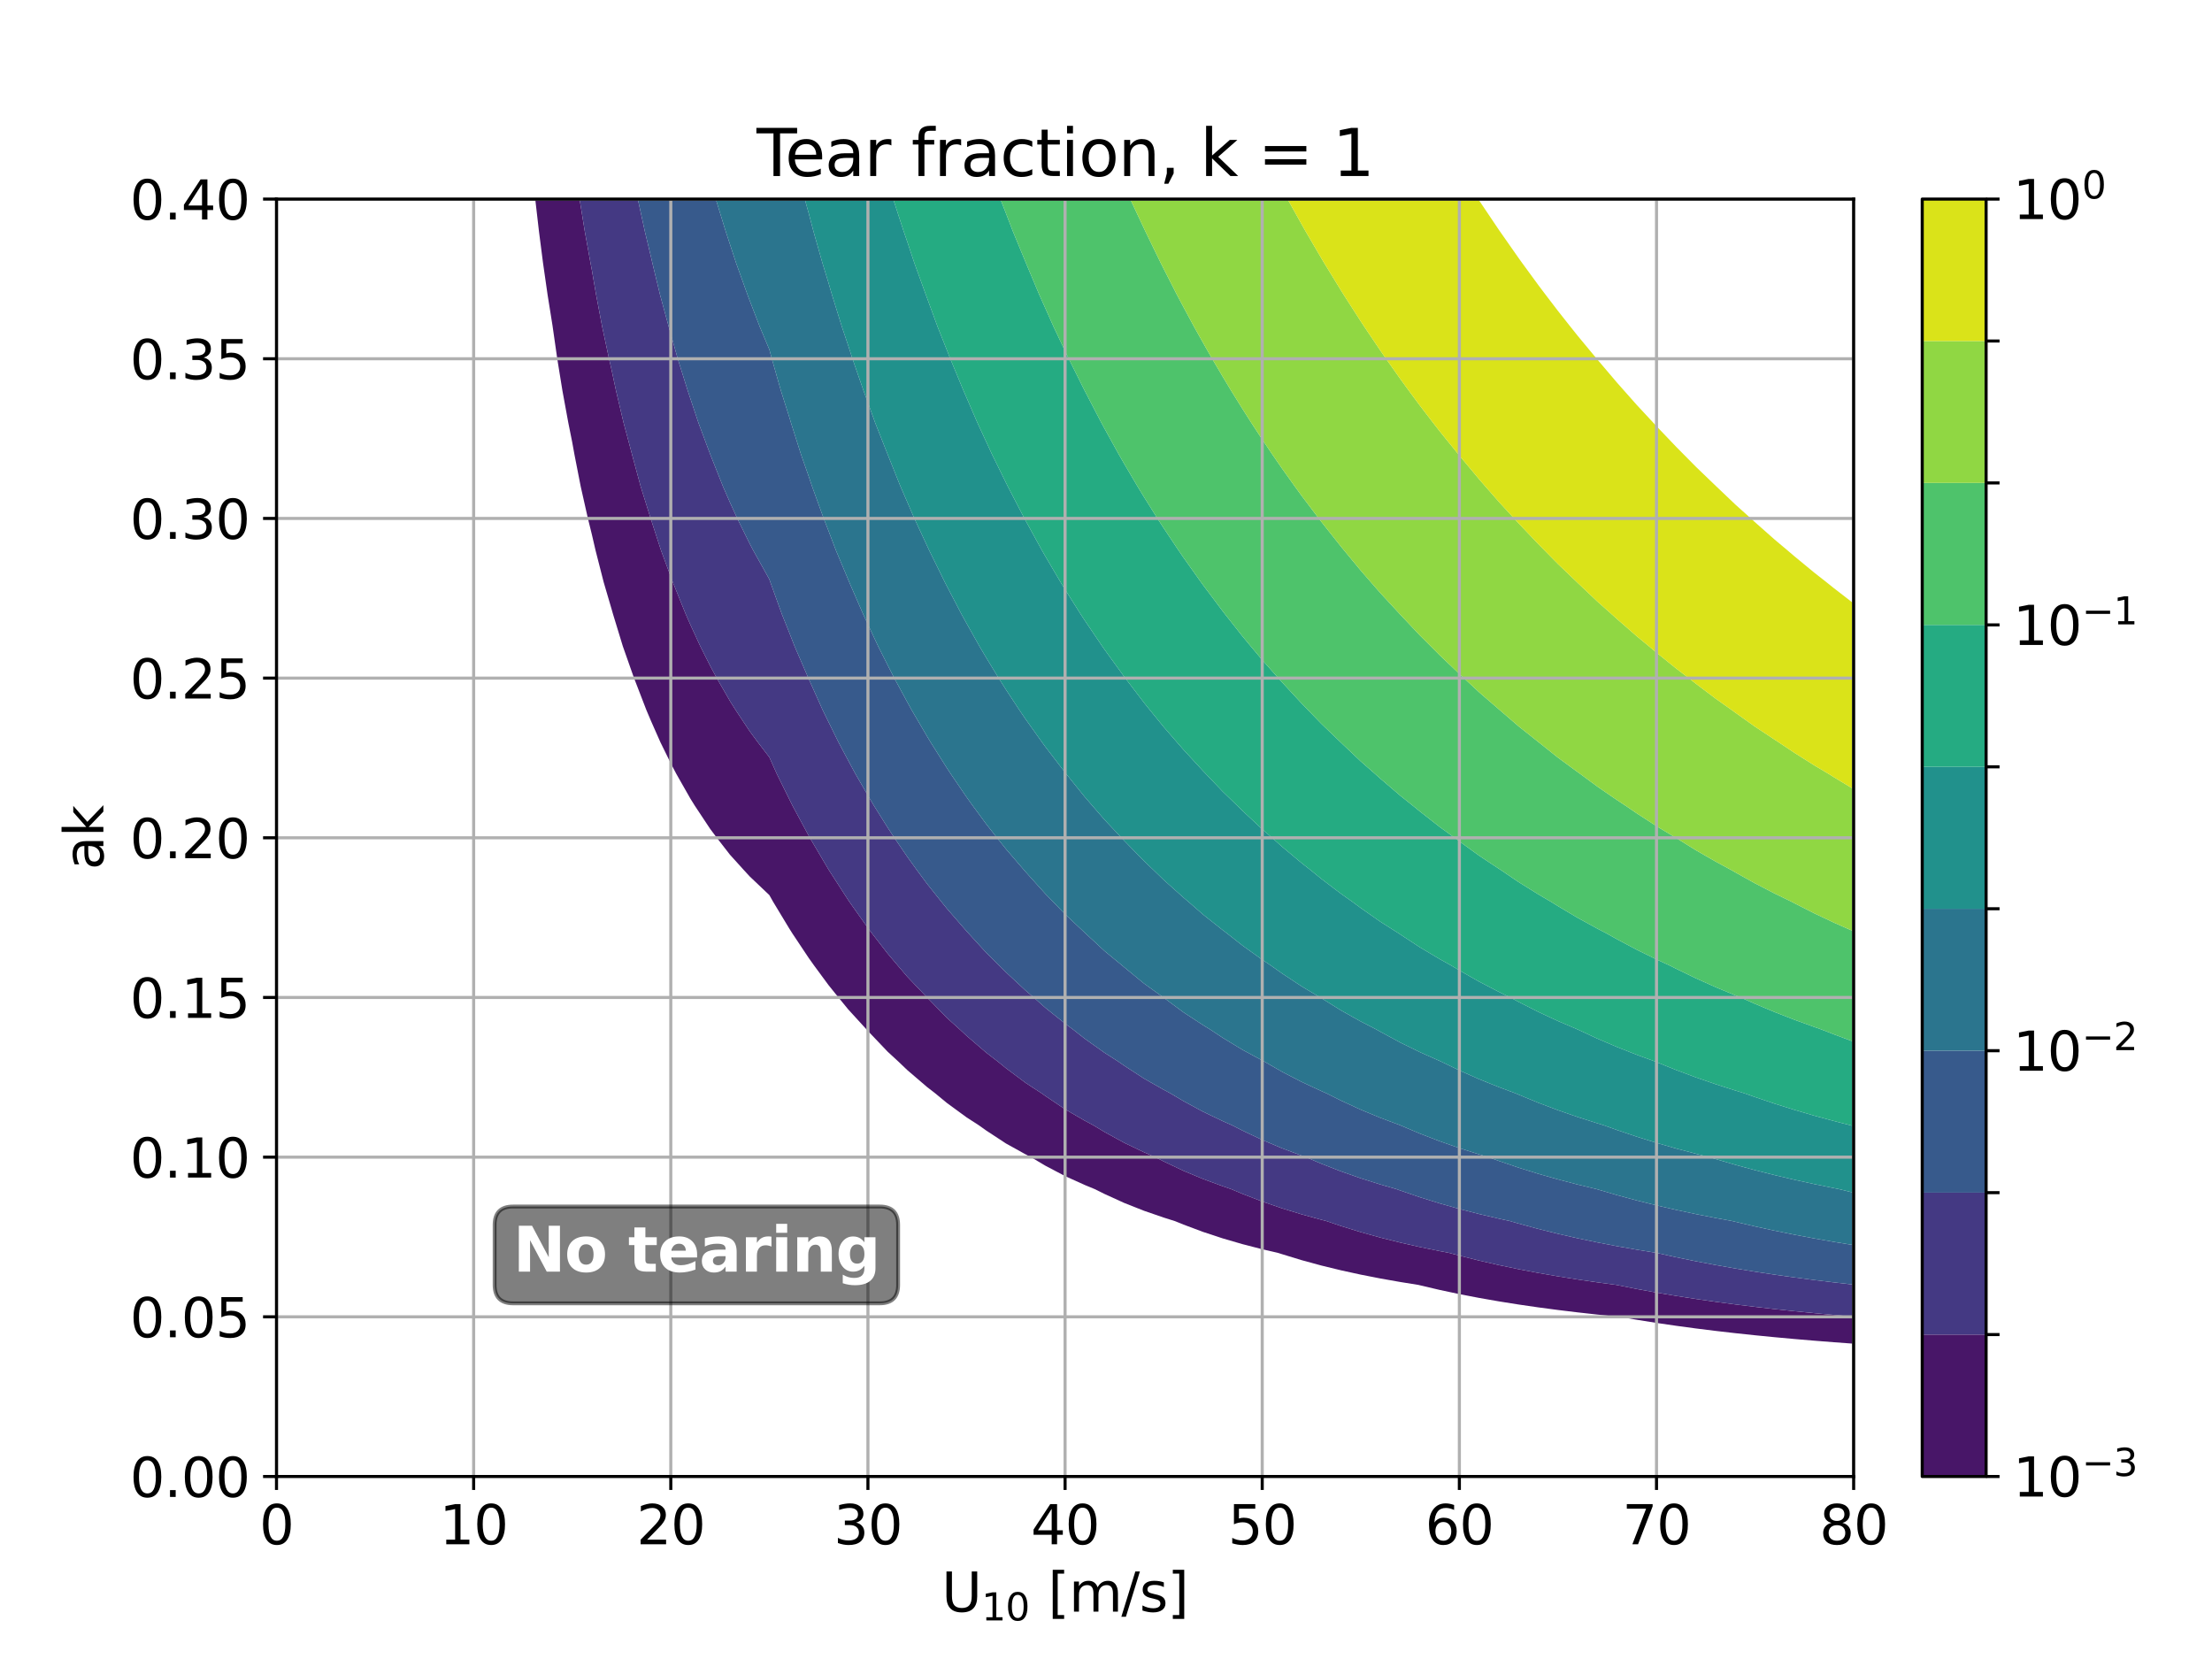 <?xml version="1.0" encoding="utf-8" standalone="no"?>
<!DOCTYPE svg PUBLIC "-//W3C//DTD SVG 1.1//EN"
  "http://www.w3.org/Graphics/SVG/1.1/DTD/svg11.dtd">
<svg xmlns:xlink="http://www.w3.org/1999/xlink" width="576pt" height="432pt" viewBox="0 0 576 432" xmlns="http://www.w3.org/2000/svg" version="1.1">
 <defs>
  <style type="text/css">*{stroke-linejoin: round; stroke-linecap: butt}</style>
 </defs>
 <g id="figure_1">
  <g id="patch_1">
   <path d="M 0 432 
L 576 432 
L 576 0 
L 0 0 
z
" style="fill: #ffffff"/>
  </g>
  <g id="axes_1">
   <g id="patch_2">
    <path d="M 72 384.48 
L 482.688 384.48 
L 482.688 51.84 
L 72 51.84 
z
" style="fill: #ffffff"/>
   </g>
   <g id="QuadContourSet_1">
    <path d="M 426.218 343.668 
L 431.352 344.484 
L 436.486 345.235 
L 441.619 345.928 
L 446.753 346.566 
L 451.886 347.156 
L 457.02 347.702 
L 462.154 348.207 
L 467.287 348.676 
L 472.421 349.111 
L 477.554 349.516 
L 482.688 349.893 
L 482.688 342.9 
L 482.688 342.845 
L 477.554 342.407 
L 472.421 341.937 
L 467.287 341.431 
L 462.154 340.887 
L 457.02 340.302 
L 451.886 339.67 
L 446.753 338.987 
L 441.619 338.25 
L 436.486 337.452 
L 431.352 336.586 
L 426.218 335.647 
L 421.085 334.625 
L 420.881 334.584 
L 415.951 333.922 
L 410.818 333.173 
L 405.684 332.357 
L 400.55 331.466 
L 395.417 330.49 
L 390.283 329.422 
L 385.15 328.249 
L 380.016 326.959 
L 377.417 326.268 
L 374.882 325.778 
L 369.749 324.725 
L 364.615 323.562 
L 359.482 322.275 
L 354.348 320.847 
L 349.214 319.258 
L 345.341 317.952 
L 344.081 317.621 
L 338.947 316.213 
L 333.814 314.638 
L 328.68 312.87 
L 323.546 310.882 
L 320.571 309.636 
L 318.413 308.894 
L 313.279 307.006 
L 308.146 304.865 
L 303.012 302.429 
L 300.829 301.32 
L 297.878 300.033 
L 292.745 297.581 
L 287.611 294.765 
L 284.681 293.004 
L 282.478 291.826 
L 277.344 288.849 
L 272.21 285.387 
L 271.224 284.688 
L 267.077 281.983 
L 261.943 278.148 
L 259.759 276.372 
L 256.81 274.109 
L 251.676 269.694 
L 249.915 268.056 
L 246.542 265.023 
L 241.409 259.746 
L 241.403 259.74 
L 236.275 254.348 
L 233.78 251.424 
L 231.142 248.311 
L 227.106 243.108 
L 226.008 241.659 
L 221.156 234.792 
L 220.874 234.378 
L 215.779 226.476 
L 215.741 226.413 
L 210.878 218.16 
L 210.607 217.667 
L 206.391 209.844 
L 205.474 207.995 
L 202.283 201.528 
L 200.34 197.187 
L 197.293 193.212 
L 195.206 190.395 
L 191.56 184.896 
L 190.073 182.532 
L 186.641 176.58 
L 184.939 173.413 
L 182.348 168.264 
L 179.806 162.742 
L 178.574 159.948 
L 175.216 151.632 
L 174.672 150.187 
L 172.126 143.316 
L 169.538 135.336 
L 169.429 135 
L 166.83 126.684 
L 164.585 118.368 
L 164.405 117.669 
L 162.37 110.052 
L 160.41 101.736 
L 159.271 96.408 
L 158.589 93.42 
L 156.81 85.104 
L 155.231 76.788 
L 154.138 70.433 
L 153.766 68.472 
L 152.263 60.156 
L 150.915 51.84 
L 149.004 51.84 
L 143.87 51.84 
L 139.374 51.84 
L 140.334 60.156 
L 141.402 68.472 
L 142.594 76.788 
L 143.87 84.768 
L 143.917 85.104 
L 145.109 93.42 
L 146.454 101.736 
L 147.98 110.052 
L 149.004 115.153 
L 149.587 118.368 
L 151.215 126.684 
L 153.089 135 
L 154.138 139.252 
L 155.079 143.316 
L 157.205 151.632 
L 159.271 158.664 
L 159.638 159.948 
L 162.177 168.264 
L 164.405 174.594 
L 165.107 176.58 
L 168.314 184.896 
L 169.538 187.777 
L 171.94 193.212 
L 174.672 198.775 
L 176.116 201.528 
L 179.806 208.011 
L 180.951 209.844 
L 184.939 215.862 
L 186.66 218.16 
L 190.073 222.557 
L 193.618 226.476 
L 195.206 228.208 
L 200.34 233.085 
L 201.3 234.792 
L 205.474 241.705 
L 206.36 243.108 
L 210.607 249.481 
L 211.991 251.424 
L 215.741 256.513 
L 218.338 259.74 
L 220.874 262.845 
L 225.635 268.056 
L 226.008 268.467 
L 231.142 273.857 
L 233.873 276.372 
L 236.275 278.663 
L 241.409 283.061 
L 243.514 284.688 
L 246.542 287.186 
L 251.676 290.945 
L 254.866 293.004 
L 256.81 294.387 
L 261.943 297.753 
L 267.077 300.602 
L 268.463 301.32 
L 272.21 303.547 
L 277.344 306.251 
L 282.478 308.571 
L 285.056 309.636 
L 287.611 310.903 
L 292.745 313.243 
L 297.878 315.275 
L 303.012 317.047 
L 305.872 317.952 
L 308.146 318.866 
L 313.279 320.789 
L 318.413 322.481 
L 323.546 323.974 
L 328.68 325.297 
L 332.849 326.268 
L 333.814 326.574 
L 338.947 328.143 
L 344.081 329.542 
L 349.214 330.792 
L 354.348 331.913 
L 359.482 332.92 
L 364.615 333.827 
L 369.33 334.584 
L 369.749 334.685 
L 374.882 335.891 
L 380.016 336.983 
L 385.15 337.972 
L 390.283 338.871 
L 395.417 339.689 
L 400.55 340.435 
L 405.684 341.116 
L 410.818 341.739 
L 415.951 342.31 
L 421.085 342.835 
L 421.742 342.9 
z
" clip-path="url(#pb094d03555)" style="fill: #481668"/>
    <path d="M 421.085 334.625 
L 426.218 335.647 
L 431.352 336.586 
L 436.486 337.452 
L 441.619 338.25 
L 446.753 338.987 
L 451.886 339.67 
L 457.02 340.302 
L 462.154 340.887 
L 467.287 341.431 
L 472.421 341.937 
L 477.554 342.407 
L 482.688 342.845 
L 482.688 334.584 
L 482.688 334.514 
L 477.554 333.933 
L 472.421 333.31 
L 467.287 332.641 
L 462.154 331.921 
L 457.02 331.146 
L 451.886 330.311 
L 446.753 329.41 
L 441.619 328.436 
L 436.486 327.383 
L 431.462 326.268 
L 431.352 326.25 
L 426.218 325.414 
L 421.085 324.506 
L 415.951 323.52 
L 410.818 322.447 
L 405.684 321.277 
L 400.55 320 
L 395.417 318.605 
L 393.132 317.952 
L 390.283 317.324 
L 385.15 316.124 
L 380.016 314.806 
L 374.882 313.356 
L 369.749 311.759 
L 364.615 309.995 
L 363.606 309.636 
L 359.482 308.444 
L 354.348 306.826 
L 349.214 305.03 
L 344.081 303.031 
L 340.063 301.32 
L 338.947 300.918 
L 333.814 298.989 
L 328.68 296.827 
L 323.546 294.4 
L 320.802 293.004 
L 318.413 291.939 
L 313.279 289.484 
L 308.146 286.704 
L 304.746 284.688 
L 303.012 283.76 
L 297.878 280.836 
L 292.745 277.494 
L 291.12 276.372 
L 287.611 274.128 
L 282.478 270.476 
L 279.388 268.056 
L 277.344 266.542 
L 272.21 262.427 
L 269.177 259.74 
L 267.077 257.945 
L 261.943 253.167 
L 260.201 251.424 
L 256.81 248.086 
L 252.266 243.108 
L 251.676 242.463 
L 246.542 236.554 
L 245.116 234.792 
L 241.409 230.142 
L 238.687 226.476 
L 236.275 223.132 
L 232.887 218.16 
L 231.142 215.492 
L 227.602 209.844 
L 226.008 207.161 
L 222.759 201.528 
L 220.874 198.041 
L 218.309 193.212 
L 215.741 187.993 
L 214.224 184.896 
L 210.607 176.824 
L 210.497 176.58 
L 206.902 168.264 
L 205.474 164.607 
L 203.607 159.948 
L 200.609 151.632 
L 200.34 150.846 
L 196.137 143.316 
L 195.206 141.536 
L 191.981 135 
L 190.073 130.808 
L 188.269 126.684 
L 184.964 118.368 
L 184.939 118.303 
L 181.856 110.052 
L 179.806 103.891 
L 179.089 101.736 
L 176.484 93.42 
L 174.672 86.96 
L 174.14 85.104 
L 171.88 76.788 
L 169.877 68.472 
L 169.538 66.994 
L 167.896 60.156 
L 166.084 51.84 
L 164.405 51.84 
L 159.271 51.84 
L 154.138 51.84 
L 150.915 51.84 
L 152.263 60.156 
L 153.766 68.472 
L 154.138 70.433 
L 155.231 76.788 
L 156.81 85.104 
L 158.589 93.42 
L 159.271 96.408 
L 160.41 101.736 
L 162.37 110.052 
L 164.405 117.669 
L 164.585 118.368 
L 166.83 126.684 
L 169.429 135 
L 169.538 135.336 
L 172.126 143.316 
L 174.672 150.187 
L 175.216 151.632 
L 178.574 159.948 
L 179.806 162.742 
L 182.348 168.264 
L 184.939 173.413 
L 186.641 176.58 
L 190.073 182.532 
L 191.56 184.896 
L 195.206 190.395 
L 197.293 193.212 
L 200.34 197.187 
L 202.283 201.528 
L 205.474 207.995 
L 206.391 209.844 
L 210.607 217.667 
L 210.878 218.16 
L 215.741 226.413 
L 215.779 226.476 
L 220.874 234.378 
L 221.156 234.792 
L 226.008 241.659 
L 227.106 243.108 
L 231.142 248.311 
L 233.78 251.424 
L 236.275 254.348 
L 241.403 259.74 
L 241.409 259.746 
L 246.542 265.023 
L 249.915 268.056 
L 251.676 269.694 
L 256.81 274.109 
L 259.759 276.372 
L 261.943 278.148 
L 267.077 281.983 
L 271.224 284.688 
L 272.21 285.387 
L 277.344 288.849 
L 282.478 291.826 
L 284.681 293.004 
L 287.611 294.765 
L 292.745 297.581 
L 297.878 300.033 
L 300.829 301.32 
L 303.012 302.429 
L 308.146 304.865 
L 313.279 307.006 
L 318.413 308.894 
L 320.571 309.636 
L 323.546 310.882 
L 328.68 312.87 
L 333.814 314.638 
L 338.947 316.213 
L 344.081 317.621 
L 345.341 317.952 
L 349.214 319.258 
L 354.348 320.847 
L 359.482 322.275 
L 364.615 323.562 
L 369.749 324.725 
L 374.882 325.778 
L 377.417 326.268 
L 380.016 326.959 
L 385.15 328.249 
L 390.283 329.422 
L 395.417 330.49 
L 400.55 331.466 
L 405.684 332.357 
L 410.818 333.173 
L 415.951 333.922 
L 420.881 334.584 
z
" clip-path="url(#pb094d03555)" style="fill: #443983"/>
    <path d="M 436.486 327.383 
L 441.619 328.436 
L 446.753 329.41 
L 451.886 330.311 
L 457.02 331.146 
L 462.154 331.921 
L 467.287 332.641 
L 472.421 333.31 
L 477.554 333.933 
L 482.688 334.514 
L 482.688 326.268 
L 482.688 324.224 
L 477.554 323.384 
L 472.421 322.483 
L 467.287 321.516 
L 462.154 320.476 
L 457.02 319.358 
L 451.886 318.152 
L 451.055 317.952 
L 446.753 317.16 
L 441.619 316.149 
L 436.486 315.057 
L 431.352 313.876 
L 426.218 312.596 
L 421.085 311.208 
L 415.951 309.7 
L 415.738 309.636 
L 410.818 308.451 
L 405.684 307.109 
L 400.55 305.645 
L 395.417 304.047 
L 390.283 302.299 
L 387.564 301.32 
L 385.15 300.592 
L 380.016 298.959 
L 374.882 297.165 
L 369.749 295.19 
L 364.615 293.011 
L 364.6 293.004 
L 359.482 291.088 
L 354.348 288.961 
L 349.214 286.602 
L 345.383 284.688 
L 344.081 284.11 
L 338.947 281.728 
L 333.814 279.068 
L 329.126 276.372 
L 328.68 276.138 
L 323.546 273.366 
L 318.413 270.247 
L 315.098 268.056 
L 313.279 266.938 
L 308.146 263.586 
L 303.012 259.783 
L 302.956 259.74 
L 297.878 256.083 
L 292.745 251.866 
L 292.225 251.424 
L 287.611 247.637 
L 282.731 243.108 
L 282.478 242.878 
L 277.344 238.059 
L 274.191 234.792 
L 272.21 232.757 
L 267.077 227.048 
L 266.582 226.476 
L 261.943 221.075 
L 259.62 218.16 
L 256.81 214.575 
L 253.325 209.844 
L 251.676 207.542 
L 247.578 201.528 
L 246.542 199.951 
L 242.29 193.212 
L 241.409 191.749 
L 237.399 184.896 
L 236.275 182.864 
L 232.864 176.58 
L 231.142 173.192 
L 228.658 168.264 
L 226.008 162.593 
L 224.77 159.948 
L 221.16 151.632 
L 220.874 150.94 
L 217.677 143.316 
L 215.741 138.221 
L 214.485 135 
L 211.476 126.684 
L 210.607 124.109 
L 208.593 118.368 
L 205.957 110.052 
L 205.474 108.445 
L 203.349 101.736 
L 200.984 93.42 
L 200.34 91.019 
L 197.853 85.104 
L 195.206 78.222 
L 194.665 76.788 
L 191.677 68.472 
L 190.073 63.593 
L 188.944 60.156 
L 186.389 51.84 
L 184.939 51.84 
L 179.806 51.84 
L 174.672 51.84 
L 169.538 51.84 
L 166.084 51.84 
L 167.896 60.156 
L 169.538 66.994 
L 169.877 68.472 
L 171.88 76.788 
L 174.14 85.104 
L 174.672 86.96 
L 176.484 93.42 
L 179.089 101.736 
L 179.806 103.891 
L 181.856 110.052 
L 184.939 118.303 
L 184.964 118.368 
L 188.269 126.684 
L 190.073 130.808 
L 191.981 135 
L 195.206 141.536 
L 196.137 143.316 
L 200.34 150.846 
L 200.609 151.632 
L 203.607 159.948 
L 205.474 164.607 
L 206.902 168.264 
L 210.497 176.58 
L 210.607 176.824 
L 214.224 184.896 
L 215.741 187.993 
L 218.309 193.212 
L 220.874 198.041 
L 222.759 201.528 
L 226.008 207.161 
L 227.602 209.844 
L 231.142 215.492 
L 232.887 218.16 
L 236.275 223.132 
L 238.687 226.476 
L 241.409 230.142 
L 245.116 234.792 
L 246.542 236.554 
L 251.676 242.463 
L 252.266 243.108 
L 256.81 248.086 
L 260.201 251.424 
L 261.943 253.167 
L 267.077 257.945 
L 269.177 259.74 
L 272.21 262.427 
L 277.344 266.542 
L 279.388 268.056 
L 282.478 270.476 
L 287.611 274.128 
L 291.12 276.372 
L 292.745 277.494 
L 297.878 280.836 
L 303.012 283.76 
L 304.746 284.688 
L 308.146 286.704 
L 313.279 289.484 
L 318.413 291.939 
L 320.802 293.004 
L 323.546 294.4 
L 328.68 296.827 
L 333.814 298.989 
L 338.947 300.918 
L 340.063 301.32 
L 344.081 303.031 
L 349.214 305.03 
L 354.348 306.826 
L 359.482 308.444 
L 363.606 309.636 
L 364.615 309.995 
L 369.749 311.759 
L 374.882 313.356 
L 380.016 314.806 
L 385.15 316.124 
L 390.283 317.324 
L 393.132 317.952 
L 395.417 318.605 
L 400.55 320 
L 405.684 321.277 
L 410.818 322.447 
L 415.951 323.52 
L 421.085 324.506 
L 426.218 325.414 
L 431.352 326.25 
L 431.462 326.268 
z
" clip-path="url(#pb094d03555)" style="fill: #375a8c"/>
    <path d="M 451.886 318.152 
L 457.02 319.358 
L 462.154 320.476 
L 467.287 321.516 
L 472.421 322.483 
L 477.554 323.384 
L 482.688 324.224 
L 482.688 317.952 
L 482.688 310.586 
L 478.858 309.636 
L 477.554 309.378 
L 472.421 308.333 
L 467.287 307.211 
L 462.154 306.006 
L 457.02 304.71 
L 451.886 303.315 
L 446.753 301.811 
L 445.13 301.32 
L 441.619 300.438 
L 436.486 299.072 
L 431.352 297.595 
L 426.218 295.996 
L 421.085 294.262 
L 417.577 293.004 
L 415.951 292.505 
L 410.818 290.868 
L 405.684 289.088 
L 400.55 287.147 
L 395.417 285.029 
L 394.612 284.688 
L 390.283 283.074 
L 385.15 281.003 
L 380.016 278.732 
L 375.139 276.372 
L 374.882 276.26 
L 369.749 273.977 
L 364.615 271.46 
L 359.482 268.682 
L 358.365 268.056 
L 354.348 265.989 
L 349.214 263.112 
L 344.081 259.917 
L 343.803 259.74 
L 338.947 256.848 
L 333.814 253.454 
L 330.951 251.424 
L 328.68 249.897 
L 323.546 246.218 
L 319.596 243.108 
L 318.413 242.213 
L 313.279 238.145 
L 309.435 234.792 
L 308.146 233.697 
L 303.012 229.111 
L 300.283 226.476 
L 297.878 224.189 
L 292.745 218.915 
L 292.037 218.16 
L 287.611 213.446 
L 284.482 209.844 
L 282.478 207.522 
L 277.639 201.528 
L 277.344 201.157 
L 272.21 194.464 
L 271.295 193.212 
L 267.077 187.29 
L 265.447 184.896 
L 261.943 179.569 
L 260.047 176.58 
L 256.81 171.259 
L 255.037 168.264 
L 251.676 162.293 
L 250.38 159.948 
L 246.542 152.587 
L 246.05 151.632 
L 241.965 143.316 
L 241.409 142.119 
L 238.095 135 
L 236.275 130.779 
L 234.492 126.684 
L 231.161 118.368 
L 231.142 118.317 
L 227.88 110.052 
L 226.008 104.838 
L 224.862 101.736 
L 221.981 93.42 
L 220.874 89.993 
L 219.232 85.104 
L 216.654 76.788 
L 215.741 73.652 
L 214.156 68.472 
L 211.804 60.156 
L 210.607 55.603 
L 209.557 51.84 
L 205.474 51.84 
L 200.34 51.84 
L 195.206 51.84 
L 190.073 51.84 
L 186.389 51.84 
L 188.944 60.156 
L 190.073 63.593 
L 191.677 68.472 
L 194.665 76.788 
L 195.206 78.222 
L 197.853 85.104 
L 200.34 91.019 
L 200.984 93.42 
L 203.349 101.736 
L 205.474 108.445 
L 205.957 110.052 
L 208.593 118.368 
L 210.607 124.109 
L 211.476 126.684 
L 214.485 135 
L 215.741 138.221 
L 217.677 143.316 
L 220.874 150.94 
L 221.16 151.632 
L 224.77 159.948 
L 226.008 162.593 
L 228.658 168.264 
L 231.142 173.192 
L 232.864 176.58 
L 236.275 182.864 
L 237.399 184.896 
L 241.409 191.749 
L 242.29 193.212 
L 246.542 199.951 
L 247.578 201.528 
L 251.676 207.542 
L 253.325 209.844 
L 256.81 214.575 
L 259.62 218.16 
L 261.943 221.075 
L 266.582 226.476 
L 267.077 227.048 
L 272.21 232.757 
L 274.191 234.792 
L 277.344 238.059 
L 282.478 242.878 
L 282.731 243.108 
L 287.611 247.637 
L 292.225 251.424 
L 292.745 251.866 
L 297.878 256.083 
L 302.956 259.74 
L 303.012 259.783 
L 308.146 263.586 
L 313.279 266.938 
L 315.098 268.056 
L 318.413 270.247 
L 323.546 273.366 
L 328.68 276.138 
L 329.126 276.372 
L 333.814 279.068 
L 338.947 281.728 
L 344.081 284.11 
L 345.383 284.688 
L 349.214 286.602 
L 354.348 288.961 
L 359.482 291.088 
L 364.6 293.004 
L 364.615 293.011 
L 369.749 295.19 
L 374.882 297.165 
L 380.016 298.959 
L 385.15 300.592 
L 387.564 301.32 
L 390.283 302.299 
L 395.417 304.047 
L 400.55 305.645 
L 405.684 307.109 
L 410.818 308.451 
L 415.738 309.636 
L 415.951 309.7 
L 421.085 311.208 
L 426.218 312.596 
L 431.352 313.876 
L 436.486 315.057 
L 441.619 316.149 
L 446.753 317.16 
L 451.055 317.952 
z
" clip-path="url(#pb094d03555)" style="fill: #2b758e"/>
    <path d="M 482.688 310.586 
L 482.688 309.636 
L 482.688 301.32 
L 482.688 293.27 
L 481.807 293.004 
L 477.554 291.913 
L 472.421 290.515 
L 467.287 289.015 
L 462.154 287.405 
L 457.02 285.674 
L 454.227 284.688 
L 451.886 283.969 
L 446.753 282.325 
L 441.619 280.552 
L 436.486 278.637 
L 431.352 276.569 
L 430.874 276.372 
L 426.218 274.669 
L 421.085 272.646 
L 415.951 270.452 
L 410.818 268.069 
L 410.789 268.056 
L 405.684 265.873 
L 400.55 263.484 
L 395.417 260.879 
L 393.274 259.74 
L 390.283 258.276 
L 385.15 255.607 
L 380.016 252.684 
L 377.908 251.424 
L 374.882 249.735 
L 369.749 246.678 
L 364.615 243.312 
L 364.312 243.108 
L 359.482 240.037 
L 354.348 236.446 
L 352.109 234.792 
L 349.214 232.742 
L 344.081 228.849 
L 341.158 226.476 
L 338.947 224.737 
L 333.814 220.448 
L 331.247 218.16 
L 328.68 215.92 
L 323.546 211.121 
L 322.24 209.844 
L 318.413 206.144 
L 314.008 201.528 
L 313.279 200.767 
L 308.146 195.194 
L 306.418 193.212 
L 303.012 189.28 
L 299.44 184.896 
L 297.878 182.955 
L 293.015 176.58 
L 292.745 176.219 
L 287.611 169.128 
L 287.009 168.264 
L 282.478 161.578 
L 281.412 159.948 
L 277.344 153.505 
L 276.195 151.632 
L 272.21 144.862 
L 271.32 143.316 
L 267.077 135.59 
L 266.758 135 
L 262.44 126.684 
L 261.943 125.679 
L 258.346 118.368 
L 256.81 115.043 
L 254.499 110.052 
L 251.676 103.52 
L 250.899 101.736 
L 247.451 93.42 
L 246.542 91.099 
L 244.155 85.104 
L 241.409 77.607 
L 241.102 76.788 
L 238.093 68.472 
L 236.275 63.011 
L 235.294 60.156 
L 232.584 51.84 
L 231.142 51.84 
L 226.008 51.84 
L 220.874 51.84 
L 215.741 51.84 
L 210.607 51.84 
L 209.557 51.84 
L 210.607 55.603 
L 211.804 60.156 
L 214.156 68.472 
L 215.741 73.652 
L 216.654 76.788 
L 219.232 85.104 
L 220.874 89.993 
L 221.981 93.42 
L 224.862 101.736 
L 226.008 104.838 
L 227.88 110.052 
L 231.142 118.317 
L 231.161 118.368 
L 234.492 126.684 
L 236.275 130.779 
L 238.095 135 
L 241.409 142.119 
L 241.965 143.316 
L 246.05 151.632 
L 246.542 152.587 
L 250.38 159.948 
L 251.676 162.293 
L 255.037 168.264 
L 256.81 171.259 
L 260.047 176.58 
L 261.943 179.569 
L 265.447 184.896 
L 267.077 187.29 
L 271.295 193.212 
L 272.21 194.464 
L 277.344 201.157 
L 277.639 201.528 
L 282.478 207.522 
L 284.482 209.844 
L 287.611 213.446 
L 292.037 218.16 
L 292.745 218.915 
L 297.878 224.189 
L 300.283 226.476 
L 303.012 229.111 
L 308.146 233.697 
L 309.435 234.792 
L 313.279 238.145 
L 318.413 242.213 
L 319.596 243.108 
L 323.546 246.218 
L 328.68 249.897 
L 330.951 251.424 
L 333.814 253.454 
L 338.947 256.848 
L 343.803 259.74 
L 344.081 259.917 
L 349.214 263.112 
L 354.348 265.989 
L 358.365 268.056 
L 359.482 268.682 
L 364.615 271.46 
L 369.749 273.977 
L 374.882 276.26 
L 375.139 276.372 
L 380.016 278.732 
L 385.15 281.003 
L 390.283 283.074 
L 394.612 284.688 
L 395.417 285.029 
L 400.55 287.147 
L 405.684 289.088 
L 410.818 290.868 
L 415.951 292.505 
L 417.577 293.004 
L 421.085 294.262 
L 426.218 295.996 
L 431.352 297.595 
L 436.486 299.072 
L 441.619 300.438 
L 445.13 301.32 
L 446.753 301.811 
L 451.886 303.315 
L 457.02 304.71 
L 462.154 306.006 
L 467.287 307.211 
L 472.421 308.333 
L 477.554 309.378 
L 478.858 309.636 
z
" clip-path="url(#pb094d03555)" style="fill: #21918c"/>
    <path d="M 482.688 293.27 
L 482.688 293.004 
L 482.688 284.688 
L 482.688 276.372 
L 482.688 271.26 
L 477.554 269.349 
L 474.247 268.056 
L 472.421 267.416 
L 467.287 265.554 
L 462.154 263.556 
L 457.02 261.409 
L 453.251 259.74 
L 451.886 259.19 
L 446.753 257.054 
L 441.619 254.753 
L 436.486 252.271 
L 434.795 251.424 
L 431.352 249.831 
L 426.218 247.313 
L 421.085 244.587 
L 418.433 243.108 
L 415.951 241.814 
L 410.818 239.002 
L 405.684 235.947 
L 403.821 234.792 
L 400.55 232.873 
L 395.417 229.67 
L 390.698 226.476 
L 390.283 226.207 
L 385.15 222.805 
L 380.016 219.081 
L 378.79 218.16 
L 374.882 215.325 
L 369.749 211.305 
L 367.963 209.844 
L 364.615 207.175 
L 359.482 202.78 
L 358.076 201.528 
L 354.348 198.266 
L 349.214 193.4 
L 349.02 193.212 
L 344.081 188.473 
L 340.618 184.896 
L 338.947 183.177 
L 333.814 177.623 
L 332.884 176.58 
L 328.68 171.846 
L 325.677 168.264 
L 323.546 165.699 
L 319.007 159.948 
L 318.413 159.184 
L 313.279 152.348 
L 312.758 151.632 
L 308.146 145.15 
L 306.888 143.316 
L 303.012 137.508 
L 301.389 135 
L 297.878 129.395 
L 296.222 126.684 
L 292.745 120.773 
L 291.358 118.368 
L 287.611 111.592 
L 286.772 110.052 
L 282.478 101.79 
L 282.45 101.736 
L 278.294 93.42 
L 277.344 91.414 
L 274.359 85.104 
L 272.21 80.285 
L 270.644 76.788 
L 267.147 68.472 
L 267.077 68.299 
L 263.717 60.156 
L 261.943 55.538 
L 260.498 51.84 
L 256.81 51.84 
L 251.676 51.84 
L 246.542 51.84 
L 241.409 51.84 
L 236.275 51.84 
L 232.584 51.84 
L 235.294 60.156 
L 236.275 63.011 
L 238.093 68.472 
L 241.102 76.788 
L 241.409 77.607 
L 244.155 85.104 
L 246.542 91.099 
L 247.451 93.42 
L 250.899 101.736 
L 251.676 103.52 
L 254.499 110.052 
L 256.81 115.043 
L 258.346 118.368 
L 261.943 125.679 
L 262.44 126.684 
L 266.758 135 
L 267.077 135.59 
L 271.32 143.316 
L 272.21 144.862 
L 276.195 151.632 
L 277.344 153.505 
L 281.412 159.948 
L 282.478 161.578 
L 287.009 168.264 
L 287.611 169.128 
L 292.745 176.219 
L 293.015 176.58 
L 297.878 182.955 
L 299.44 184.896 
L 303.012 189.28 
L 306.418 193.212 
L 308.146 195.194 
L 313.279 200.767 
L 314.008 201.528 
L 318.413 206.144 
L 322.24 209.844 
L 323.546 211.121 
L 328.68 215.92 
L 331.247 218.16 
L 333.814 220.448 
L 338.947 224.737 
L 341.158 226.476 
L 344.081 228.849 
L 349.214 232.742 
L 352.109 234.792 
L 354.348 236.446 
L 359.482 240.037 
L 364.312 243.108 
L 364.615 243.312 
L 369.749 246.678 
L 374.882 249.735 
L 377.908 251.424 
L 380.016 252.684 
L 385.15 255.607 
L 390.283 258.276 
L 393.274 259.74 
L 395.417 260.879 
L 400.55 263.484 
L 405.684 265.873 
L 410.789 268.056 
L 410.818 268.069 
L 415.951 270.452 
L 421.085 272.646 
L 426.218 274.669 
L 430.874 276.372 
L 431.352 276.569 
L 436.486 278.637 
L 441.619 280.552 
L 446.753 282.325 
L 451.886 283.969 
L 454.227 284.688 
L 457.02 285.674 
L 462.154 287.405 
L 467.287 289.015 
L 472.421 290.515 
L 477.554 291.913 
L 481.807 293.004 
z
" clip-path="url(#pb094d03555)" style="fill: #25ab82"/>
    <path d="M 477.554 269.349 
L 482.688 271.26 
L 482.688 268.056 
L 482.688 259.74 
L 482.688 251.424 
L 482.688 243.108 
L 482.688 242.526 
L 477.554 240.254 
L 472.421 237.821 
L 467.287 235.213 
L 466.477 234.792 
L 462.154 232.689 
L 457.02 230.03 
L 451.886 227.172 
L 450.67 226.476 
L 446.753 224.355 
L 441.619 221.403 
L 436.486 218.218 
L 436.393 218.16 
L 431.352 215.128 
L 426.218 211.795 
L 423.361 209.844 
L 421.085 208.349 
L 415.951 204.823 
L 411.491 201.528 
L 410.818 201.046 
L 405.684 197.277 
L 400.592 193.212 
L 400.55 193.18 
L 395.417 189.109 
L 390.529 184.896 
L 390.283 184.688 
L 385.15 180.249 
L 381.204 176.58 
L 380.016 175.488 
L 374.882 170.596 
L 372.557 168.264 
L 369.749 165.463 
L 364.615 160.017 
L 364.551 159.948 
L 359.482 154.463 
L 357.007 151.632 
L 354.348 148.575 
L 349.997 143.316 
L 349.214 142.36 
L 344.081 135.879 
L 343.405 135 
L 338.947 129.105 
L 337.184 126.684 
L 333.814 121.96 
L 331.334 118.368 
L 328.68 114.428 
L 325.814 110.052 
L 323.546 106.489 
L 320.592 101.736 
L 318.413 98.114 
L 315.642 93.42 
L 313.279 89.268 
L 310.944 85.104 
L 308.146 79.907 
L 306.484 76.788 
L 303.012 69.977 
L 302.25 68.472 
L 298.209 60.156 
L 297.878 59.451 
L 294.309 51.84 
L 292.745 51.84 
L 287.611 51.84 
L 282.478 51.84 
L 277.344 51.84 
L 272.21 51.84 
L 267.077 51.84 
L 261.943 51.84 
L 260.498 51.84 
L 261.943 55.538 
L 263.717 60.156 
L 267.077 68.299 
L 267.147 68.472 
L 270.644 76.788 
L 272.21 80.285 
L 274.359 85.104 
L 277.344 91.414 
L 278.294 93.42 
L 282.45 101.736 
L 282.478 101.79 
L 286.772 110.052 
L 287.611 111.592 
L 291.358 118.368 
L 292.745 120.773 
L 296.222 126.684 
L 297.878 129.395 
L 301.389 135 
L 303.012 137.508 
L 306.888 143.316 
L 308.146 145.15 
L 312.758 151.632 
L 313.279 152.348 
L 318.413 159.184 
L 319.007 159.948 
L 323.546 165.699 
L 325.677 168.264 
L 328.68 171.846 
L 332.884 176.58 
L 333.814 177.623 
L 338.947 183.177 
L 340.618 184.896 
L 344.081 188.473 
L 349.02 193.212 
L 349.214 193.4 
L 354.348 198.266 
L 358.076 201.528 
L 359.482 202.78 
L 364.615 207.175 
L 367.963 209.844 
L 369.749 211.305 
L 374.882 215.325 
L 378.79 218.16 
L 380.016 219.081 
L 385.15 222.805 
L 390.283 226.207 
L 390.698 226.476 
L 395.417 229.67 
L 400.55 232.873 
L 403.821 234.792 
L 405.684 235.947 
L 410.818 239.002 
L 415.951 241.814 
L 418.433 243.108 
L 421.085 244.587 
L 426.218 247.313 
L 431.352 249.831 
L 434.795 251.424 
L 436.486 252.271 
L 441.619 254.753 
L 446.753 257.054 
L 451.886 259.19 
L 453.251 259.74 
L 457.02 261.409 
L 462.154 263.556 
L 467.287 265.554 
L 472.421 267.416 
L 474.247 268.056 
z
" clip-path="url(#pb094d03555)" style="fill: #4ec36b"/>
    <path d="M 467.287 235.213 
L 472.421 237.821 
L 477.554 240.254 
L 482.688 242.526 
L 482.688 234.792 
L 482.688 226.476 
L 482.688 218.16 
L 482.688 209.844 
L 482.688 205.494 
L 477.554 202.385 
L 476.179 201.528 
L 472.421 199.284 
L 467.287 196.047 
L 463.052 193.212 
L 462.154 192.631 
L 457.02 189.232 
L 451.886 185.579 
L 450.949 184.896 
L 446.753 181.923 
L 441.619 178.047 
L 439.744 176.58 
L 436.486 174.088 
L 431.352 169.942 
L 429.353 168.264 
L 426.218 165.679 
L 421.085 161.207 
L 419.685 159.948 
L 415.951 156.63 
L 410.818 151.768 
L 410.677 151.632 
L 405.684 146.855 
L 402.2 143.316 
L 400.55 141.647 
L 395.417 136.241 
L 394.275 135 
L 390.283 130.655 
L 386.81 126.684 
L 385.15 124.775 
L 380.016 118.623 
L 379.807 118.368 
L 374.882 112.285 
L 373.144 110.052 
L 369.749 105.63 
L 366.863 101.736 
L 364.615 98.652 
L 360.92 93.42 
L 359.482 91.342 
L 355.281 85.104 
L 354.348 83.685 
L 349.918 76.788 
L 349.214 75.662 
L 344.808 68.472 
L 344.081 67.25 
L 339.931 60.156 
L 338.947 58.418 
L 335.273 51.84 
L 333.814 51.84 
L 328.68 51.84 
L 323.546 51.84 
L 318.413 51.84 
L 313.279 51.84 
L 308.146 51.84 
L 303.012 51.84 
L 297.878 51.84 
L 294.309 51.84 
L 297.878 59.451 
L 298.209 60.156 
L 302.25 68.472 
L 303.012 69.977 
L 306.484 76.788 
L 308.146 79.907 
L 310.944 85.104 
L 313.279 89.268 
L 315.642 93.42 
L 318.413 98.114 
L 320.592 101.736 
L 323.546 106.489 
L 325.814 110.052 
L 328.68 114.428 
L 331.334 118.368 
L 333.814 121.96 
L 337.184 126.684 
L 338.947 129.105 
L 343.405 135 
L 344.081 135.879 
L 349.214 142.36 
L 349.997 143.316 
L 354.348 148.575 
L 357.007 151.632 
L 359.482 154.463 
L 364.551 159.948 
L 364.615 160.017 
L 369.749 165.463 
L 372.557 168.264 
L 374.882 170.596 
L 380.016 175.488 
L 381.204 176.58 
L 385.15 180.249 
L 390.283 184.688 
L 390.529 184.896 
L 395.417 189.109 
L 400.55 193.18 
L 400.592 193.212 
L 405.684 197.277 
L 410.818 201.046 
L 411.491 201.528 
L 415.951 204.823 
L 421.085 208.349 
L 423.361 209.844 
L 426.218 211.795 
L 431.352 215.128 
L 436.393 218.16 
L 436.486 218.218 
L 441.619 221.403 
L 446.753 224.355 
L 450.67 226.476 
L 451.886 227.172 
L 457.02 230.03 
L 462.154 232.689 
L 466.477 234.792 
z
" clip-path="url(#pb094d03555)" style="fill: #90d743"/>
    <path d="M 477.554 202.385 
L 482.688 205.494 
L 482.688 201.528 
L 482.688 193.212 
L 482.688 184.896 
L 482.688 176.58 
L 482.688 168.264 
L 482.688 159.948 
L 482.688 157.141 
L 477.554 153.167 
L 475.635 151.632 
L 472.421 149.107 
L 467.287 144.875 
L 465.458 143.316 
L 462.154 140.54 
L 457.02 136.002 
L 455.915 135 
L 451.886 131.382 
L 446.951 126.684 
L 446.753 126.497 
L 441.619 121.559 
L 438.466 118.368 
L 436.486 116.369 
L 431.352 110.981 
L 430.488 110.052 
L 426.218 105.452 
L 422.92 101.736 
L 421.085 99.66 
L 415.951 93.62 
L 415.784 93.42 
L 410.818 87.427 
L 408.962 85.104 
L 405.684 80.955 
L 402.501 76.788 
L 400.55 74.2 
L 396.362 68.472 
L 395.417 67.158 
L 390.515 60.156 
L 390.283 59.819 
L 385.15 52.188 
L 384.92 51.84 
L 380.016 51.84 
L 374.882 51.84 
L 369.749 51.84 
L 364.615 51.84 
L 359.482 51.84 
L 354.348 51.84 
L 349.214 51.84 
L 344.081 51.84 
L 338.947 51.84 
L 335.273 51.84 
L 338.947 58.418 
L 339.931 60.156 
L 344.081 67.25 
L 344.808 68.472 
L 349.214 75.662 
L 349.918 76.788 
L 354.348 83.685 
L 355.281 85.104 
L 359.482 91.342 
L 360.92 93.42 
L 364.615 98.652 
L 366.863 101.736 
L 369.749 105.63 
L 373.144 110.052 
L 374.882 112.285 
L 379.807 118.368 
L 380.016 118.623 
L 385.15 124.775 
L 386.81 126.684 
L 390.283 130.655 
L 394.275 135 
L 395.417 136.241 
L 400.55 141.647 
L 402.2 143.316 
L 405.684 146.855 
L 410.677 151.632 
L 410.818 151.768 
L 415.951 156.63 
L 419.685 159.948 
L 421.085 161.207 
L 426.218 165.679 
L 429.353 168.264 
L 431.352 169.942 
L 436.486 174.088 
L 439.744 176.58 
L 441.619 178.047 
L 446.753 181.923 
L 450.949 184.896 
L 451.886 185.579 
L 457.02 189.232 
L 462.154 192.631 
L 463.052 193.212 
L 467.287 196.047 
L 472.421 199.284 
L 476.179 201.528 
z
" clip-path="url(#pb094d03555)" style="fill: #dae319"/>
   </g>
   <g id="matplotlib.axis_1">
    <g id="xtick_1">
     <g id="line2d_1">
      <path d="M 72 384.48 
L 72 51.84 
" clip-path="url(#pb094d03555)" style="fill: none; stroke: #b0b0b0; stroke-width: 0.8; stroke-linecap: square"/>
     </g>
     <g id="line2d_2">
      <defs>
       <path id="mb10bdcfe24" d="M 0 0 
L 0 3.5 
" style="stroke: #000000; stroke-width: 0.8"/>
      </defs>
      <g>
       <use xlink:href="#mb10bdcfe24" x="72" y="384.48" style="stroke: #000000; stroke-width: 0.8"/>
      </g>
     </g>
     <g id="text_1">
      <!-- 0 -->
      <g transform="translate(67.546 402.118) scale(0.14 -0.14)">
       <defs>
        <path id="DejaVuSans-30" d="M 2034 4250 
Q 1547 4250 1301 3770 
Q 1056 3291 1056 2328 
Q 1056 1369 1301 889 
Q 1547 409 2034 409 
Q 2525 409 2770 889 
Q 3016 1369 3016 2328 
Q 3016 3291 2770 3770 
Q 2525 4250 2034 4250 
z
M 2034 4750 
Q 2819 4750 3233 4129 
Q 3647 3509 3647 2328 
Q 3647 1150 3233 529 
Q 2819 -91 2034 -91 
Q 1250 -91 836 529 
Q 422 1150 422 2328 
Q 422 3509 836 4129 
Q 1250 4750 2034 4750 
z
" transform="scale(0.016)"/>
       </defs>
       <use xlink:href="#DejaVuSans-30"/>
      </g>
     </g>
    </g>
    <g id="xtick_2">
     <g id="line2d_3">
      <path d="M 123.336 384.48 
L 123.336 51.84 
" clip-path="url(#pb094d03555)" style="fill: none; stroke: #b0b0b0; stroke-width: 0.8; stroke-linecap: square"/>
     </g>
     <g id="line2d_4">
      <g>
       <use xlink:href="#mb10bdcfe24" x="123.336" y="384.48" style="stroke: #000000; stroke-width: 0.8"/>
      </g>
     </g>
     <g id="text_2">
      <!-- 10 -->
      <g transform="translate(114.428 402.118) scale(0.14 -0.14)">
       <defs>
        <path id="DejaVuSans-31" d="M 794 531 
L 1825 531 
L 1825 4091 
L 703 3866 
L 703 4441 
L 1819 4666 
L 2450 4666 
L 2450 531 
L 3481 531 
L 3481 0 
L 794 0 
L 794 531 
z
" transform="scale(0.016)"/>
       </defs>
       <use xlink:href="#DejaVuSans-31"/>
       <use xlink:href="#DejaVuSans-30" transform="translate(63.623 0)"/>
      </g>
     </g>
    </g>
    <g id="xtick_3">
     <g id="line2d_5">
      <path d="M 174.672 384.48 
L 174.672 51.84 
" clip-path="url(#pb094d03555)" style="fill: none; stroke: #b0b0b0; stroke-width: 0.8; stroke-linecap: square"/>
     </g>
     <g id="line2d_6">
      <g>
       <use xlink:href="#mb10bdcfe24" x="174.672" y="384.48" style="stroke: #000000; stroke-width: 0.8"/>
      </g>
     </g>
     <g id="text_3">
      <!-- 20 -->
      <g transform="translate(165.764 402.118) scale(0.14 -0.14)">
       <defs>
        <path id="DejaVuSans-32" d="M 1228 531 
L 3431 531 
L 3431 0 
L 469 0 
L 469 531 
Q 828 903 1448 1529 
Q 2069 2156 2228 2338 
Q 2531 2678 2651 2914 
Q 2772 3150 2772 3378 
Q 2772 3750 2511 3984 
Q 2250 4219 1831 4219 
Q 1534 4219 1204 4116 
Q 875 4013 500 3803 
L 500 4441 
Q 881 4594 1212 4672 
Q 1544 4750 1819 4750 
Q 2544 4750 2975 4387 
Q 3406 4025 3406 3419 
Q 3406 3131 3298 2873 
Q 3191 2616 2906 2266 
Q 2828 2175 2409 1742 
Q 1991 1309 1228 531 
z
" transform="scale(0.016)"/>
       </defs>
       <use xlink:href="#DejaVuSans-32"/>
       <use xlink:href="#DejaVuSans-30" transform="translate(63.623 0)"/>
      </g>
     </g>
    </g>
    <g id="xtick_4">
     <g id="line2d_7">
      <path d="M 226.008 384.48 
L 226.008 51.84 
" clip-path="url(#pb094d03555)" style="fill: none; stroke: #b0b0b0; stroke-width: 0.8; stroke-linecap: square"/>
     </g>
     <g id="line2d_8">
      <g>
       <use xlink:href="#mb10bdcfe24" x="226.008" y="384.48" style="stroke: #000000; stroke-width: 0.8"/>
      </g>
     </g>
     <g id="text_4">
      <!-- 30 -->
      <g transform="translate(217.101 402.118) scale(0.14 -0.14)">
       <defs>
        <path id="DejaVuSans-33" d="M 2597 2516 
Q 3050 2419 3304 2112 
Q 3559 1806 3559 1356 
Q 3559 666 3084 287 
Q 2609 -91 1734 -91 
Q 1441 -91 1130 -33 
Q 819 25 488 141 
L 488 750 
Q 750 597 1062 519 
Q 1375 441 1716 441 
Q 2309 441 2620 675 
Q 2931 909 2931 1356 
Q 2931 1769 2642 2001 
Q 2353 2234 1838 2234 
L 1294 2234 
L 1294 2753 
L 1863 2753 
Q 2328 2753 2575 2939 
Q 2822 3125 2822 3475 
Q 2822 3834 2567 4026 
Q 2313 4219 1838 4219 
Q 1578 4219 1281 4162 
Q 984 4106 628 3988 
L 628 4550 
Q 988 4650 1302 4700 
Q 1616 4750 1894 4750 
Q 2613 4750 3031 4423 
Q 3450 4097 3450 3541 
Q 3450 3153 3228 2886 
Q 3006 2619 2597 2516 
z
" transform="scale(0.016)"/>
       </defs>
       <use xlink:href="#DejaVuSans-33"/>
       <use xlink:href="#DejaVuSans-30" transform="translate(63.623 0)"/>
      </g>
     </g>
    </g>
    <g id="xtick_5">
     <g id="line2d_9">
      <path d="M 277.344 384.48 
L 277.344 51.84 
" clip-path="url(#pb094d03555)" style="fill: none; stroke: #b0b0b0; stroke-width: 0.8; stroke-linecap: square"/>
     </g>
     <g id="line2d_10">
      <g>
       <use xlink:href="#mb10bdcfe24" x="277.344" y="384.48" style="stroke: #000000; stroke-width: 0.8"/>
      </g>
     </g>
     <g id="text_5">
      <!-- 40 -->
      <g transform="translate(268.437 402.118) scale(0.14 -0.14)">
       <defs>
        <path id="DejaVuSans-34" d="M 2419 4116 
L 825 1625 
L 2419 1625 
L 2419 4116 
z
M 2253 4666 
L 3047 4666 
L 3047 1625 
L 3713 1625 
L 3713 1100 
L 3047 1100 
L 3047 0 
L 2419 0 
L 2419 1100 
L 313 1100 
L 313 1709 
L 2253 4666 
z
" transform="scale(0.016)"/>
       </defs>
       <use xlink:href="#DejaVuSans-34"/>
       <use xlink:href="#DejaVuSans-30" transform="translate(63.623 0)"/>
      </g>
     </g>
    </g>
    <g id="xtick_6">
     <g id="line2d_11">
      <path d="M 328.68 384.48 
L 328.68 51.84 
" clip-path="url(#pb094d03555)" style="fill: none; stroke: #b0b0b0; stroke-width: 0.8; stroke-linecap: square"/>
     </g>
     <g id="line2d_12">
      <g>
       <use xlink:href="#mb10bdcfe24" x="328.68" y="384.48" style="stroke: #000000; stroke-width: 0.8"/>
      </g>
     </g>
     <g id="text_6">
      <!-- 50 -->
      <g transform="translate(319.772 402.118) scale(0.14 -0.14)">
       <defs>
        <path id="DejaVuSans-35" d="M 691 4666 
L 3169 4666 
L 3169 4134 
L 1269 4134 
L 1269 2991 
Q 1406 3038 1543 3061 
Q 1681 3084 1819 3084 
Q 2600 3084 3056 2656 
Q 3513 2228 3513 1497 
Q 3513 744 3044 326 
Q 2575 -91 1722 -91 
Q 1428 -91 1123 -41 
Q 819 9 494 109 
L 494 744 
Q 775 591 1075 516 
Q 1375 441 1709 441 
Q 2250 441 2565 725 
Q 2881 1009 2881 1497 
Q 2881 1984 2565 2268 
Q 2250 2553 1709 2553 
Q 1456 2553 1204 2497 
Q 953 2441 691 2322 
L 691 4666 
z
" transform="scale(0.016)"/>
       </defs>
       <use xlink:href="#DejaVuSans-35"/>
       <use xlink:href="#DejaVuSans-30" transform="translate(63.623 0)"/>
      </g>
     </g>
    </g>
    <g id="xtick_7">
     <g id="line2d_13">
      <path d="M 380.016 384.48 
L 380.016 51.84 
" clip-path="url(#pb094d03555)" style="fill: none; stroke: #b0b0b0; stroke-width: 0.8; stroke-linecap: square"/>
     </g>
     <g id="line2d_14">
      <g>
       <use xlink:href="#mb10bdcfe24" x="380.016" y="384.48" style="stroke: #000000; stroke-width: 0.8"/>
      </g>
     </g>
     <g id="text_7">
      <!-- 60 -->
      <g transform="translate(371.108 402.118) scale(0.14 -0.14)">
       <defs>
        <path id="DejaVuSans-36" d="M 2113 2584 
Q 1688 2584 1439 2293 
Q 1191 2003 1191 1497 
Q 1191 994 1439 701 
Q 1688 409 2113 409 
Q 2538 409 2786 701 
Q 3034 994 3034 1497 
Q 3034 2003 2786 2293 
Q 2538 2584 2113 2584 
z
M 3366 4563 
L 3366 3988 
Q 3128 4100 2886 4159 
Q 2644 4219 2406 4219 
Q 1781 4219 1451 3797 
Q 1122 3375 1075 2522 
Q 1259 2794 1537 2939 
Q 1816 3084 2150 3084 
Q 2853 3084 3261 2657 
Q 3669 2231 3669 1497 
Q 3669 778 3244 343 
Q 2819 -91 2113 -91 
Q 1303 -91 875 529 
Q 447 1150 447 2328 
Q 447 3434 972 4092 
Q 1497 4750 2381 4750 
Q 2619 4750 2861 4703 
Q 3103 4656 3366 4563 
z
" transform="scale(0.016)"/>
       </defs>
       <use xlink:href="#DejaVuSans-36"/>
       <use xlink:href="#DejaVuSans-30" transform="translate(63.623 0)"/>
      </g>
     </g>
    </g>
    <g id="xtick_8">
     <g id="line2d_15">
      <path d="M 431.352 384.48 
L 431.352 51.84 
" clip-path="url(#pb094d03555)" style="fill: none; stroke: #b0b0b0; stroke-width: 0.8; stroke-linecap: square"/>
     </g>
     <g id="line2d_16">
      <g>
       <use xlink:href="#mb10bdcfe24" x="431.352" y="384.48" style="stroke: #000000; stroke-width: 0.8"/>
      </g>
     </g>
     <g id="text_8">
      <!-- 70 -->
      <g transform="translate(422.445 402.118) scale(0.14 -0.14)">
       <defs>
        <path id="DejaVuSans-37" d="M 525 4666 
L 3525 4666 
L 3525 4397 
L 1831 0 
L 1172 0 
L 2766 4134 
L 525 4134 
L 525 4666 
z
" transform="scale(0.016)"/>
       </defs>
       <use xlink:href="#DejaVuSans-37"/>
       <use xlink:href="#DejaVuSans-30" transform="translate(63.623 0)"/>
      </g>
     </g>
    </g>
    <g id="xtick_9">
     <g id="line2d_17">
      <path d="M 482.688 384.48 
L 482.688 51.84 
" clip-path="url(#pb094d03555)" style="fill: none; stroke: #b0b0b0; stroke-width: 0.8; stroke-linecap: square"/>
     </g>
     <g id="line2d_18">
      <g>
       <use xlink:href="#mb10bdcfe24" x="482.688" y="384.48" style="stroke: #000000; stroke-width: 0.8"/>
      </g>
     </g>
     <g id="text_9">
      <!-- 80 -->
      <g transform="translate(473.781 402.118) scale(0.14 -0.14)">
       <defs>
        <path id="DejaVuSans-38" d="M 2034 2216 
Q 1584 2216 1326 1975 
Q 1069 1734 1069 1313 
Q 1069 891 1326 650 
Q 1584 409 2034 409 
Q 2484 409 2743 651 
Q 3003 894 3003 1313 
Q 3003 1734 2745 1975 
Q 2488 2216 2034 2216 
z
M 1403 2484 
Q 997 2584 770 2862 
Q 544 3141 544 3541 
Q 544 4100 942 4425 
Q 1341 4750 2034 4750 
Q 2731 4750 3128 4425 
Q 3525 4100 3525 3541 
Q 3525 3141 3298 2862 
Q 3072 2584 2669 2484 
Q 3125 2378 3379 2068 
Q 3634 1759 3634 1313 
Q 3634 634 3220 271 
Q 2806 -91 2034 -91 
Q 1263 -91 848 271 
Q 434 634 434 1313 
Q 434 1759 690 2068 
Q 947 2378 1403 2484 
z
M 1172 3481 
Q 1172 3119 1398 2916 
Q 1625 2713 2034 2713 
Q 2441 2713 2670 2916 
Q 2900 3119 2900 3481 
Q 2900 3844 2670 4047 
Q 2441 4250 2034 4250 
Q 1625 4250 1398 4047 
Q 1172 3844 1172 3481 
z
" transform="scale(0.016)"/>
       </defs>
       <use xlink:href="#DejaVuSans-38"/>
       <use xlink:href="#DejaVuSans-30" transform="translate(63.623 0)"/>
      </g>
     </g>
    </g>
    <g id="text_10">
     <!-- U$_{10}$ [m/s] -->
     <g transform="translate(245.214 419.667) scale(0.14 -0.14)">
      <defs>
       <path id="DejaVuSans-55" d="M 556 4666 
L 1191 4666 
L 1191 1831 
Q 1191 1081 1462 751 
Q 1734 422 2344 422 
Q 2950 422 3222 751 
Q 3494 1081 3494 1831 
L 3494 4666 
L 4128 4666 
L 4128 1753 
Q 4128 841 3676 375 
Q 3225 -91 2344 -91 
Q 1459 -91 1007 375 
Q 556 841 556 1753 
L 556 4666 
z
" transform="scale(0.016)"/>
       <path id="DejaVuSans-20" transform="scale(0.016)"/>
       <path id="DejaVuSans-5b" d="M 550 4863 
L 1875 4863 
L 1875 4416 
L 1125 4416 
L 1125 -397 
L 1875 -397 
L 1875 -844 
L 550 -844 
L 550 4863 
z
" transform="scale(0.016)"/>
       <path id="DejaVuSans-6d" d="M 3328 2828 
Q 3544 3216 3844 3400 
Q 4144 3584 4550 3584 
Q 5097 3584 5394 3201 
Q 5691 2819 5691 2113 
L 5691 0 
L 5113 0 
L 5113 2094 
Q 5113 2597 4934 2840 
Q 4756 3084 4391 3084 
Q 3944 3084 3684 2787 
Q 3425 2491 3425 1978 
L 3425 0 
L 2847 0 
L 2847 2094 
Q 2847 2600 2669 2842 
Q 2491 3084 2119 3084 
Q 1678 3084 1418 2786 
Q 1159 2488 1159 1978 
L 1159 0 
L 581 0 
L 581 3500 
L 1159 3500 
L 1159 2956 
Q 1356 3278 1631 3431 
Q 1906 3584 2284 3584 
Q 2666 3584 2933 3390 
Q 3200 3197 3328 2828 
z
" transform="scale(0.016)"/>
       <path id="DejaVuSans-2f" d="M 1625 4666 
L 2156 4666 
L 531 -594 
L 0 -594 
L 1625 4666 
z
" transform="scale(0.016)"/>
       <path id="DejaVuSans-73" d="M 2834 3397 
L 2834 2853 
Q 2591 2978 2328 3040 
Q 2066 3103 1784 3103 
Q 1356 3103 1142 2972 
Q 928 2841 928 2578 
Q 928 2378 1081 2264 
Q 1234 2150 1697 2047 
L 1894 2003 
Q 2506 1872 2764 1633 
Q 3022 1394 3022 966 
Q 3022 478 2636 193 
Q 2250 -91 1575 -91 
Q 1294 -91 989 -36 
Q 684 19 347 128 
L 347 722 
Q 666 556 975 473 
Q 1284 391 1588 391 
Q 1994 391 2212 530 
Q 2431 669 2431 922 
Q 2431 1156 2273 1281 
Q 2116 1406 1581 1522 
L 1381 1569 
Q 847 1681 609 1914 
Q 372 2147 372 2553 
Q 372 3047 722 3315 
Q 1072 3584 1716 3584 
Q 2034 3584 2315 3537 
Q 2597 3491 2834 3397 
z
" transform="scale(0.016)"/>
       <path id="DejaVuSans-5d" d="M 1947 4863 
L 1947 -844 
L 622 -844 
L 622 -397 
L 1369 -397 
L 1369 4416 
L 622 4416 
L 622 4863 
L 1947 4863 
z
" transform="scale(0.016)"/>
      </defs>
      <use xlink:href="#DejaVuSans-55" transform="translate(0 0.016)"/>
      <use xlink:href="#DejaVuSans-31" transform="translate(74.15 -16.391) scale(0.7)"/>
      <use xlink:href="#DejaVuSans-30" transform="translate(118.687 -16.391) scale(0.7)"/>
      <use xlink:href="#DejaVuSans-20" transform="translate(165.957 0.016)"/>
      <use xlink:href="#DejaVuSans-5b" transform="translate(197.744 0.016)"/>
      <use xlink:href="#DejaVuSans-6d" transform="translate(236.758 0.016)"/>
      <use xlink:href="#DejaVuSans-2f" transform="translate(334.17 0.016)"/>
      <use xlink:href="#DejaVuSans-73" transform="translate(367.861 0.016)"/>
      <use xlink:href="#DejaVuSans-5d" transform="translate(419.961 0.016)"/>
     </g>
    </g>
   </g>
   <g id="matplotlib.axis_2">
    <g id="ytick_1">
     <g id="line2d_19">
      <path d="M 72 384.48 
L 482.688 384.48 
" clip-path="url(#pb094d03555)" style="fill: none; stroke: #b0b0b0; stroke-width: 0.8; stroke-linecap: square"/>
     </g>
     <g id="line2d_20">
      <defs>
       <path id="m891a6d9329" d="M 0 0 
L -3.5 0 
" style="stroke: #000000; stroke-width: 0.8"/>
      </defs>
      <g>
       <use xlink:href="#m891a6d9329" x="72" y="384.48" style="stroke: #000000; stroke-width: 0.8"/>
      </g>
     </g>
     <g id="text_11">
      <!-- 0.00 -->
      <g transform="translate(33.828 389.799) scale(0.14 -0.14)">
       <defs>
        <path id="DejaVuSans-2e" d="M 684 794 
L 1344 794 
L 1344 0 
L 684 0 
L 684 794 
z
" transform="scale(0.016)"/>
       </defs>
       <use xlink:href="#DejaVuSans-30"/>
       <use xlink:href="#DejaVuSans-2e" transform="translate(63.623 0)"/>
       <use xlink:href="#DejaVuSans-30" transform="translate(95.41 0)"/>
       <use xlink:href="#DejaVuSans-30" transform="translate(159.033 0)"/>
      </g>
     </g>
    </g>
    <g id="ytick_2">
     <g id="line2d_21">
      <path d="M 72 342.9 
L 482.688 342.9 
" clip-path="url(#pb094d03555)" style="fill: none; stroke: #b0b0b0; stroke-width: 0.8; stroke-linecap: square"/>
     </g>
     <g id="line2d_22">
      <g>
       <use xlink:href="#m891a6d9329" x="72" y="342.9" style="stroke: #000000; stroke-width: 0.8"/>
      </g>
     </g>
     <g id="text_12">
      <!-- 0.05 -->
      <g transform="translate(33.828 348.219) scale(0.14 -0.14)">
       <use xlink:href="#DejaVuSans-30"/>
       <use xlink:href="#DejaVuSans-2e" transform="translate(63.623 0)"/>
       <use xlink:href="#DejaVuSans-30" transform="translate(95.41 0)"/>
       <use xlink:href="#DejaVuSans-35" transform="translate(159.033 0)"/>
      </g>
     </g>
    </g>
    <g id="ytick_3">
     <g id="line2d_23">
      <path d="M 72 301.32 
L 482.688 301.32 
" clip-path="url(#pb094d03555)" style="fill: none; stroke: #b0b0b0; stroke-width: 0.8; stroke-linecap: square"/>
     </g>
     <g id="line2d_24">
      <g>
       <use xlink:href="#m891a6d9329" x="72" y="301.32" style="stroke: #000000; stroke-width: 0.8"/>
      </g>
     </g>
     <g id="text_13">
      <!-- 0.10 -->
      <g transform="translate(33.828 306.639) scale(0.14 -0.14)">
       <use xlink:href="#DejaVuSans-30"/>
       <use xlink:href="#DejaVuSans-2e" transform="translate(63.623 0)"/>
       <use xlink:href="#DejaVuSans-31" transform="translate(95.41 0)"/>
       <use xlink:href="#DejaVuSans-30" transform="translate(159.033 0)"/>
      </g>
     </g>
    </g>
    <g id="ytick_4">
     <g id="line2d_25">
      <path d="M 72 259.74 
L 482.688 259.74 
" clip-path="url(#pb094d03555)" style="fill: none; stroke: #b0b0b0; stroke-width: 0.8; stroke-linecap: square"/>
     </g>
     <g id="line2d_26">
      <g>
       <use xlink:href="#m891a6d9329" x="72" y="259.74" style="stroke: #000000; stroke-width: 0.8"/>
      </g>
     </g>
     <g id="text_14">
      <!-- 0.15 -->
      <g transform="translate(33.828 265.059) scale(0.14 -0.14)">
       <use xlink:href="#DejaVuSans-30"/>
       <use xlink:href="#DejaVuSans-2e" transform="translate(63.623 0)"/>
       <use xlink:href="#DejaVuSans-31" transform="translate(95.41 0)"/>
       <use xlink:href="#DejaVuSans-35" transform="translate(159.033 0)"/>
      </g>
     </g>
    </g>
    <g id="ytick_5">
     <g id="line2d_27">
      <path d="M 72 218.16 
L 482.688 218.16 
" clip-path="url(#pb094d03555)" style="fill: none; stroke: #b0b0b0; stroke-width: 0.8; stroke-linecap: square"/>
     </g>
     <g id="line2d_28">
      <g>
       <use xlink:href="#m891a6d9329" x="72" y="218.16" style="stroke: #000000; stroke-width: 0.8"/>
      </g>
     </g>
     <g id="text_15">
      <!-- 0.20 -->
      <g transform="translate(33.828 223.479) scale(0.14 -0.14)">
       <use xlink:href="#DejaVuSans-30"/>
       <use xlink:href="#DejaVuSans-2e" transform="translate(63.623 0)"/>
       <use xlink:href="#DejaVuSans-32" transform="translate(95.41 0)"/>
       <use xlink:href="#DejaVuSans-30" transform="translate(159.033 0)"/>
      </g>
     </g>
    </g>
    <g id="ytick_6">
     <g id="line2d_29">
      <path d="M 72 176.58 
L 482.688 176.58 
" clip-path="url(#pb094d03555)" style="fill: none; stroke: #b0b0b0; stroke-width: 0.8; stroke-linecap: square"/>
     </g>
     <g id="line2d_30">
      <g>
       <use xlink:href="#m891a6d9329" x="72" y="176.58" style="stroke: #000000; stroke-width: 0.8"/>
      </g>
     </g>
     <g id="text_16">
      <!-- 0.25 -->
      <g transform="translate(33.828 181.899) scale(0.14 -0.14)">
       <use xlink:href="#DejaVuSans-30"/>
       <use xlink:href="#DejaVuSans-2e" transform="translate(63.623 0)"/>
       <use xlink:href="#DejaVuSans-32" transform="translate(95.41 0)"/>
       <use xlink:href="#DejaVuSans-35" transform="translate(159.033 0)"/>
      </g>
     </g>
    </g>
    <g id="ytick_7">
     <g id="line2d_31">
      <path d="M 72 135 
L 482.688 135 
" clip-path="url(#pb094d03555)" style="fill: none; stroke: #b0b0b0; stroke-width: 0.8; stroke-linecap: square"/>
     </g>
     <g id="line2d_32">
      <g>
       <use xlink:href="#m891a6d9329" x="72" y="135" style="stroke: #000000; stroke-width: 0.8"/>
      </g>
     </g>
     <g id="text_17">
      <!-- 0.30 -->
      <g transform="translate(33.828 140.319) scale(0.14 -0.14)">
       <use xlink:href="#DejaVuSans-30"/>
       <use xlink:href="#DejaVuSans-2e" transform="translate(63.623 0)"/>
       <use xlink:href="#DejaVuSans-33" transform="translate(95.41 0)"/>
       <use xlink:href="#DejaVuSans-30" transform="translate(159.033 0)"/>
      </g>
     </g>
    </g>
    <g id="ytick_8">
     <g id="line2d_33">
      <path d="M 72 93.42 
L 482.688 93.42 
" clip-path="url(#pb094d03555)" style="fill: none; stroke: #b0b0b0; stroke-width: 0.8; stroke-linecap: square"/>
     </g>
     <g id="line2d_34">
      <g>
       <use xlink:href="#m891a6d9329" x="72" y="93.42" style="stroke: #000000; stroke-width: 0.8"/>
      </g>
     </g>
     <g id="text_18">
      <!-- 0.35 -->
      <g transform="translate(33.828 98.739) scale(0.14 -0.14)">
       <use xlink:href="#DejaVuSans-30"/>
       <use xlink:href="#DejaVuSans-2e" transform="translate(63.623 0)"/>
       <use xlink:href="#DejaVuSans-33" transform="translate(95.41 0)"/>
       <use xlink:href="#DejaVuSans-35" transform="translate(159.033 0)"/>
      </g>
     </g>
    </g>
    <g id="ytick_9">
     <g id="line2d_35">
      <path d="M 72 51.84 
L 482.688 51.84 
" clip-path="url(#pb094d03555)" style="fill: none; stroke: #b0b0b0; stroke-width: 0.8; stroke-linecap: square"/>
     </g>
     <g id="line2d_36">
      <g>
       <use xlink:href="#m891a6d9329" x="72" y="51.84" style="stroke: #000000; stroke-width: 0.8"/>
      </g>
     </g>
     <g id="text_19">
      <!-- 0.40 -->
      <g transform="translate(33.828 57.159) scale(0.14 -0.14)">
       <use xlink:href="#DejaVuSans-30"/>
       <use xlink:href="#DejaVuSans-2e" transform="translate(63.623 0)"/>
       <use xlink:href="#DejaVuSans-34" transform="translate(95.41 0)"/>
       <use xlink:href="#DejaVuSans-30" transform="translate(159.033 0)"/>
      </g>
     </g>
    </g>
    <g id="text_20">
     <!-- ak -->
     <g transform="translate(26.917 226.503) rotate(-90) scale(0.14 -0.14)">
      <defs>
       <path id="DejaVuSans-61" d="M 2194 1759 
Q 1497 1759 1228 1600 
Q 959 1441 959 1056 
Q 959 750 1161 570 
Q 1363 391 1709 391 
Q 2188 391 2477 730 
Q 2766 1069 2766 1631 
L 2766 1759 
L 2194 1759 
z
M 3341 1997 
L 3341 0 
L 2766 0 
L 2766 531 
Q 2569 213 2275 61 
Q 1981 -91 1556 -91 
Q 1019 -91 701 211 
Q 384 513 384 1019 
Q 384 1609 779 1909 
Q 1175 2209 1959 2209 
L 2766 2209 
L 2766 2266 
Q 2766 2663 2505 2880 
Q 2244 3097 1772 3097 
Q 1472 3097 1187 3025 
Q 903 2953 641 2809 
L 641 3341 
Q 956 3463 1253 3523 
Q 1550 3584 1831 3584 
Q 2591 3584 2966 3190 
Q 3341 2797 3341 1997 
z
" transform="scale(0.016)"/>
       <path id="DejaVuSans-6b" d="M 581 4863 
L 1159 4863 
L 1159 1991 
L 2875 3500 
L 3609 3500 
L 1753 1863 
L 3688 0 
L 2938 0 
L 1159 1709 
L 1159 0 
L 581 0 
L 581 4863 
z
" transform="scale(0.016)"/>
      </defs>
      <use xlink:href="#DejaVuSans-61"/>
      <use xlink:href="#DejaVuSans-6b" transform="translate(61.279 0)"/>
     </g>
    </g>
   </g>
   <g id="patch_3">
    <path d="M 72 384.48 
L 72 51.84 
" style="fill: none; stroke: #000000; stroke-width: 0.8; stroke-linejoin: miter; stroke-linecap: square"/>
   </g>
   <g id="patch_4">
    <path d="M 482.688 384.48 
L 482.688 51.84 
" style="fill: none; stroke: #000000; stroke-width: 0.8; stroke-linejoin: miter; stroke-linecap: square"/>
   </g>
   <g id="patch_5">
    <path d="M 72 384.48 
L 482.688 384.48 
" style="fill: none; stroke: #000000; stroke-width: 0.8; stroke-linejoin: miter; stroke-linecap: square"/>
   </g>
   <g id="patch_6">
    <path d="M 72 51.84 
L 482.688 51.84 
" style="fill: none; stroke: #000000; stroke-width: 0.8; stroke-linejoin: miter; stroke-linecap: square"/>
   </g>
   <g id="text_21">
    <g id="patch_7">
     <path d="M 133.603 339.384 
L 229.071 339.384 
Q 233.871 339.384 233.871 334.584 
L 233.871 318.974 
Q 233.871 314.174 229.071 314.174 
L 133.603 314.174 
Q 128.803 314.174 128.803 318.974 
L 128.803 334.584 
Q 128.803 339.384 133.603 339.384 
z
" style="opacity: 0.5; stroke: #000000; stroke-linejoin: miter"/>
    </g>
    <!-- No tearing -->
    <g style="fill: #ffffff" transform="translate(133.603 331.132) scale(0.16 -0.16)">
     <defs>
      <path id="DejaVuSans-Bold-4e" d="M 588 4666 
L 1931 4666 
L 3628 1466 
L 3628 4666 
L 4769 4666 
L 4769 0 
L 3425 0 
L 1728 3200 
L 1728 0 
L 588 0 
L 588 4666 
z
" transform="scale(0.016)"/>
      <path id="DejaVuSans-Bold-6f" d="M 2203 2784 
Q 1831 2784 1636 2517 
Q 1441 2250 1441 1747 
Q 1441 1244 1636 976 
Q 1831 709 2203 709 
Q 2569 709 2762 976 
Q 2956 1244 2956 1747 
Q 2956 2250 2762 2517 
Q 2569 2784 2203 2784 
z
M 2203 3584 
Q 3106 3584 3614 3096 
Q 4122 2609 4122 1747 
Q 4122 884 3614 396 
Q 3106 -91 2203 -91 
Q 1297 -91 786 396 
Q 275 884 275 1747 
Q 275 2609 786 3096 
Q 1297 3584 2203 3584 
z
" transform="scale(0.016)"/>
      <path id="DejaVuSans-Bold-20" transform="scale(0.016)"/>
      <path id="DejaVuSans-Bold-74" d="M 1759 4494 
L 1759 3500 
L 2913 3500 
L 2913 2700 
L 1759 2700 
L 1759 1216 
Q 1759 972 1856 886 
Q 1953 800 2241 800 
L 2816 800 
L 2816 0 
L 1856 0 
Q 1194 0 917 276 
Q 641 553 641 1216 
L 641 2700 
L 84 2700 
L 84 3500 
L 641 3500 
L 641 4494 
L 1759 4494 
z
" transform="scale(0.016)"/>
      <path id="DejaVuSans-Bold-65" d="M 4031 1759 
L 4031 1441 
L 1416 1441 
Q 1456 1047 1700 850 
Q 1944 653 2381 653 
Q 2734 653 3104 758 
Q 3475 863 3866 1075 
L 3866 213 
Q 3469 63 3072 -14 
Q 2675 -91 2278 -91 
Q 1328 -91 801 392 
Q 275 875 275 1747 
Q 275 2603 792 3093 
Q 1309 3584 2216 3584 
Q 3041 3584 3536 3087 
Q 4031 2591 4031 1759 
z
M 2881 2131 
Q 2881 2450 2695 2645 
Q 2509 2841 2209 2841 
Q 1884 2841 1681 2658 
Q 1478 2475 1428 2131 
L 2881 2131 
z
" transform="scale(0.016)"/>
      <path id="DejaVuSans-Bold-61" d="M 2106 1575 
Q 1756 1575 1579 1456 
Q 1403 1338 1403 1106 
Q 1403 894 1545 773 
Q 1688 653 1941 653 
Q 2256 653 2472 879 
Q 2688 1106 2688 1447 
L 2688 1575 
L 2106 1575 
z
M 3816 1997 
L 3816 0 
L 2688 0 
L 2688 519 
Q 2463 200 2181 54 
Q 1900 -91 1497 -91 
Q 953 -91 614 226 
Q 275 544 275 1050 
Q 275 1666 698 1953 
Q 1122 2241 2028 2241 
L 2688 2241 
L 2688 2328 
Q 2688 2594 2478 2717 
Q 2269 2841 1825 2841 
Q 1466 2841 1156 2769 
Q 847 2697 581 2553 
L 581 3406 
Q 941 3494 1303 3539 
Q 1666 3584 2028 3584 
Q 2975 3584 3395 3211 
Q 3816 2838 3816 1997 
z
" transform="scale(0.016)"/>
      <path id="DejaVuSans-Bold-72" d="M 3138 2547 
Q 2991 2616 2845 2648 
Q 2700 2681 2553 2681 
Q 2122 2681 1889 2404 
Q 1656 2128 1656 1613 
L 1656 0 
L 538 0 
L 538 3500 
L 1656 3500 
L 1656 2925 
Q 1872 3269 2151 3426 
Q 2431 3584 2822 3584 
Q 2878 3584 2943 3579 
Q 3009 3575 3134 3559 
L 3138 2547 
z
" transform="scale(0.016)"/>
      <path id="DejaVuSans-Bold-69" d="M 538 3500 
L 1656 3500 
L 1656 0 
L 538 0 
L 538 3500 
z
M 538 4863 
L 1656 4863 
L 1656 3950 
L 538 3950 
L 538 4863 
z
" transform="scale(0.016)"/>
      <path id="DejaVuSans-Bold-6e" d="M 4056 2131 
L 4056 0 
L 2931 0 
L 2931 347 
L 2931 1631 
Q 2931 2084 2911 2256 
Q 2891 2428 2841 2509 
Q 2775 2619 2662 2680 
Q 2550 2741 2406 2741 
Q 2056 2741 1856 2470 
Q 1656 2200 1656 1722 
L 1656 0 
L 538 0 
L 538 3500 
L 1656 3500 
L 1656 2988 
Q 1909 3294 2193 3439 
Q 2478 3584 2822 3584 
Q 3428 3584 3742 3212 
Q 4056 2841 4056 2131 
z
" transform="scale(0.016)"/>
      <path id="DejaVuSans-Bold-67" d="M 2919 594 
Q 2688 288 2409 144 
Q 2131 0 1766 0 
Q 1125 0 706 504 
Q 288 1009 288 1791 
Q 288 2575 706 3076 
Q 1125 3578 1766 3578 
Q 2131 3578 2409 3434 
Q 2688 3291 2919 2981 
L 2919 3500 
L 4044 3500 
L 4044 353 
Q 4044 -491 3511 -936 
Q 2978 -1381 1966 -1381 
Q 1638 -1381 1331 -1331 
Q 1025 -1281 716 -1178 
L 716 -306 
Q 1009 -475 1290 -558 
Q 1572 -641 1856 -641 
Q 2406 -641 2662 -400 
Q 2919 -159 2919 353 
L 2919 594 
z
M 2181 2772 
Q 1834 2772 1640 2515 
Q 1447 2259 1447 1791 
Q 1447 1309 1634 1061 
Q 1822 813 2181 813 
Q 2531 813 2725 1069 
Q 2919 1325 2919 1791 
Q 2919 2259 2725 2515 
Q 2531 2772 2181 2772 
z
" transform="scale(0.016)"/>
     </defs>
     <use xlink:href="#DejaVuSans-Bold-4e"/>
     <use xlink:href="#DejaVuSans-Bold-6f" transform="translate(83.691 0)"/>
     <use xlink:href="#DejaVuSans-Bold-20" transform="translate(152.393 0)"/>
     <use xlink:href="#DejaVuSans-Bold-74" transform="translate(187.207 0)"/>
     <use xlink:href="#DejaVuSans-Bold-65" transform="translate(235.01 0)"/>
     <use xlink:href="#DejaVuSans-Bold-61" transform="translate(302.832 0)"/>
     <use xlink:href="#DejaVuSans-Bold-72" transform="translate(370.312 0)"/>
     <use xlink:href="#DejaVuSans-Bold-69" transform="translate(419.629 0)"/>
     <use xlink:href="#DejaVuSans-Bold-6e" transform="translate(453.906 0)"/>
     <use xlink:href="#DejaVuSans-Bold-67" transform="translate(525.098 0)"/>
    </g>
   </g>
   <g id="text_22">
    <!-- Tear fraction, k = 1 -->
    <g transform="translate(197.01 45.84) scale(0.168 -0.168)">
     <defs>
      <path id="DejaVuSans-54" d="M -19 4666 
L 3928 4666 
L 3928 4134 
L 2272 4134 
L 2272 0 
L 1638 0 
L 1638 4134 
L -19 4134 
L -19 4666 
z
" transform="scale(0.016)"/>
      <path id="DejaVuSans-65" d="M 3597 1894 
L 3597 1613 
L 953 1613 
Q 991 1019 1311 708 
Q 1631 397 2203 397 
Q 2534 397 2845 478 
Q 3156 559 3463 722 
L 3463 178 
Q 3153 47 2828 -22 
Q 2503 -91 2169 -91 
Q 1331 -91 842 396 
Q 353 884 353 1716 
Q 353 2575 817 3079 
Q 1281 3584 2069 3584 
Q 2775 3584 3186 3129 
Q 3597 2675 3597 1894 
z
M 3022 2063 
Q 3016 2534 2758 2815 
Q 2500 3097 2075 3097 
Q 1594 3097 1305 2825 
Q 1016 2553 972 2059 
L 3022 2063 
z
" transform="scale(0.016)"/>
      <path id="DejaVuSans-72" d="M 2631 2963 
Q 2534 3019 2420 3045 
Q 2306 3072 2169 3072 
Q 1681 3072 1420 2755 
Q 1159 2438 1159 1844 
L 1159 0 
L 581 0 
L 581 3500 
L 1159 3500 
L 1159 2956 
Q 1341 3275 1631 3429 
Q 1922 3584 2338 3584 
Q 2397 3584 2469 3576 
Q 2541 3569 2628 3553 
L 2631 2963 
z
" transform="scale(0.016)"/>
      <path id="DejaVuSans-66" d="M 2375 4863 
L 2375 4384 
L 1825 4384 
Q 1516 4384 1395 4259 
Q 1275 4134 1275 3809 
L 1275 3500 
L 2222 3500 
L 2222 3053 
L 1275 3053 
L 1275 0 
L 697 0 
L 697 3053 
L 147 3053 
L 147 3500 
L 697 3500 
L 697 3744 
Q 697 4328 969 4595 
Q 1241 4863 1831 4863 
L 2375 4863 
z
" transform="scale(0.016)"/>
      <path id="DejaVuSans-63" d="M 3122 3366 
L 3122 2828 
Q 2878 2963 2633 3030 
Q 2388 3097 2138 3097 
Q 1578 3097 1268 2742 
Q 959 2388 959 1747 
Q 959 1106 1268 751 
Q 1578 397 2138 397 
Q 2388 397 2633 464 
Q 2878 531 3122 666 
L 3122 134 
Q 2881 22 2623 -34 
Q 2366 -91 2075 -91 
Q 1284 -91 818 406 
Q 353 903 353 1747 
Q 353 2603 823 3093 
Q 1294 3584 2113 3584 
Q 2378 3584 2631 3529 
Q 2884 3475 3122 3366 
z
" transform="scale(0.016)"/>
      <path id="DejaVuSans-74" d="M 1172 4494 
L 1172 3500 
L 2356 3500 
L 2356 3053 
L 1172 3053 
L 1172 1153 
Q 1172 725 1289 603 
Q 1406 481 1766 481 
L 2356 481 
L 2356 0 
L 1766 0 
Q 1100 0 847 248 
Q 594 497 594 1153 
L 594 3053 
L 172 3053 
L 172 3500 
L 594 3500 
L 594 4494 
L 1172 4494 
z
" transform="scale(0.016)"/>
      <path id="DejaVuSans-69" d="M 603 3500 
L 1178 3500 
L 1178 0 
L 603 0 
L 603 3500 
z
M 603 4863 
L 1178 4863 
L 1178 4134 
L 603 4134 
L 603 4863 
z
" transform="scale(0.016)"/>
      <path id="DejaVuSans-6f" d="M 1959 3097 
Q 1497 3097 1228 2736 
Q 959 2375 959 1747 
Q 959 1119 1226 758 
Q 1494 397 1959 397 
Q 2419 397 2687 759 
Q 2956 1122 2956 1747 
Q 2956 2369 2687 2733 
Q 2419 3097 1959 3097 
z
M 1959 3584 
Q 2709 3584 3137 3096 
Q 3566 2609 3566 1747 
Q 3566 888 3137 398 
Q 2709 -91 1959 -91 
Q 1206 -91 779 398 
Q 353 888 353 1747 
Q 353 2609 779 3096 
Q 1206 3584 1959 3584 
z
" transform="scale(0.016)"/>
      <path id="DejaVuSans-6e" d="M 3513 2113 
L 3513 0 
L 2938 0 
L 2938 2094 
Q 2938 2591 2744 2837 
Q 2550 3084 2163 3084 
Q 1697 3084 1428 2787 
Q 1159 2491 1159 1978 
L 1159 0 
L 581 0 
L 581 3500 
L 1159 3500 
L 1159 2956 
Q 1366 3272 1645 3428 
Q 1925 3584 2291 3584 
Q 2894 3584 3203 3211 
Q 3513 2838 3513 2113 
z
" transform="scale(0.016)"/>
      <path id="DejaVuSans-2c" d="M 750 794 
L 1409 794 
L 1409 256 
L 897 -744 
L 494 -744 
L 750 256 
L 750 794 
z
" transform="scale(0.016)"/>
      <path id="DejaVuSans-3d" d="M 678 2906 
L 4684 2906 
L 4684 2381 
L 678 2381 
L 678 2906 
z
M 678 1631 
L 4684 1631 
L 4684 1100 
L 678 1100 
L 678 1631 
z
" transform="scale(0.016)"/>
     </defs>
     <use xlink:href="#DejaVuSans-54"/>
     <use xlink:href="#DejaVuSans-65" transform="translate(44.084 0)"/>
     <use xlink:href="#DejaVuSans-61" transform="translate(105.607 0)"/>
     <use xlink:href="#DejaVuSans-72" transform="translate(166.887 0)"/>
     <use xlink:href="#DejaVuSans-20" transform="translate(208 0)"/>
     <use xlink:href="#DejaVuSans-66" transform="translate(239.787 0)"/>
     <use xlink:href="#DejaVuSans-72" transform="translate(274.992 0)"/>
     <use xlink:href="#DejaVuSans-61" transform="translate(316.105 0)"/>
     <use xlink:href="#DejaVuSans-63" transform="translate(377.385 0)"/>
     <use xlink:href="#DejaVuSans-74" transform="translate(432.365 0)"/>
     <use xlink:href="#DejaVuSans-69" transform="translate(471.574 0)"/>
     <use xlink:href="#DejaVuSans-6f" transform="translate(499.357 0)"/>
     <use xlink:href="#DejaVuSans-6e" transform="translate(560.539 0)"/>
     <use xlink:href="#DejaVuSans-2c" transform="translate(623.918 0)"/>
     <use xlink:href="#DejaVuSans-20" transform="translate(655.705 0)"/>
     <use xlink:href="#DejaVuSans-6b" transform="translate(687.492 0)"/>
     <use xlink:href="#DejaVuSans-20" transform="translate(745.402 0)"/>
     <use xlink:href="#DejaVuSans-3d" transform="translate(777.189 0)"/>
     <use xlink:href="#DejaVuSans-20" transform="translate(860.979 0)"/>
     <use xlink:href="#DejaVuSans-31" transform="translate(892.766 0)"/>
    </g>
   </g>
  </g>
  <g id="axes_2">
   <g id="patch_8">
    <path d="M 500.544 384.48 
L 517.176 384.48 
L 517.176 51.84 
L 500.544 51.84 
z
" style="fill: #ffffff"/>
   </g>
   <g id="QuadMesh_1">
    <path d="M 500.544 384.48 
L 517.176 384.48 
L 517.176 347.52 
L 500.544 347.52 
L 500.544 384.48 
" clip-path="url(#p6d623a236d)" style="fill: #481668"/>
    <path d="M 500.544 347.52 
L 517.176 347.52 
L 517.176 310.56 
L 500.544 310.56 
L 500.544 347.52 
" clip-path="url(#p6d623a236d)" style="fill: #443983"/>
    <path d="M 500.544 310.56 
L 517.176 310.56 
L 517.176 273.6 
L 500.544 273.6 
L 500.544 310.56 
" clip-path="url(#p6d623a236d)" style="fill: #375a8c"/>
    <path d="M 500.544 273.6 
L 517.176 273.6 
L 517.176 236.64 
L 500.544 236.64 
L 500.544 273.6 
" clip-path="url(#p6d623a236d)" style="fill: #2b758e"/>
    <path d="M 500.544 236.64 
L 517.176 236.64 
L 517.176 199.68 
L 500.544 199.68 
L 500.544 236.64 
" clip-path="url(#p6d623a236d)" style="fill: #21918c"/>
    <path d="M 500.544 199.68 
L 517.176 199.68 
L 517.176 162.72 
L 500.544 162.72 
L 500.544 199.68 
" clip-path="url(#p6d623a236d)" style="fill: #25ab82"/>
    <path d="M 500.544 162.72 
L 517.176 162.72 
L 517.176 125.76 
L 500.544 125.76 
L 500.544 162.72 
" clip-path="url(#p6d623a236d)" style="fill: #4ec36b"/>
    <path d="M 500.544 125.76 
L 517.176 125.76 
L 517.176 88.8 
L 500.544 88.8 
L 500.544 125.76 
" clip-path="url(#p6d623a236d)" style="fill: #90d743"/>
    <path d="M 500.544 88.8 
L 517.176 88.8 
L 517.176 51.84 
L 500.544 51.84 
L 500.544 88.8 
" clip-path="url(#p6d623a236d)" style="fill: #dae319"/>
   </g>
   <g id="matplotlib.axis_3"/>
   <g id="matplotlib.axis_4">
    <g id="ytick_10">
     <g id="line2d_37">
      <defs>
       <path id="mabd31f23e4" d="M 0 0 
L 3.5 0 
" style="stroke: #000000; stroke-width: 0.8"/>
      </defs>
      <g>
       <use xlink:href="#mabd31f23e4" x="517.176" y="384.48" style="stroke: #000000; stroke-width: 0.8"/>
      </g>
     </g>
     <g id="text_23">
      <!-- $\mathdefault{10^{-3}}$ -->
      <g transform="translate(524.176 389.799) scale(0.14 -0.14)">
       <defs>
        <path id="DejaVuSans-2212" d="M 678 2272 
L 4684 2272 
L 4684 1741 
L 678 1741 
L 678 2272 
z
" transform="scale(0.016)"/>
       </defs>
       <use xlink:href="#DejaVuSans-31" transform="translate(0 0.766)"/>
       <use xlink:href="#DejaVuSans-30" transform="translate(63.623 0.766)"/>
       <use xlink:href="#DejaVuSans-2212" transform="translate(128.203 39.047) scale(0.7)"/>
       <use xlink:href="#DejaVuSans-33" transform="translate(186.855 39.047) scale(0.7)"/>
      </g>
     </g>
    </g>
    <g id="ytick_11">
     <g id="line2d_38">
      <g>
       <use xlink:href="#mabd31f23e4" x="517.176" y="347.52" style="stroke: #000000; stroke-width: 0.8"/>
      </g>
     </g>
    </g>
    <g id="ytick_12">
     <g id="line2d_39">
      <g>
       <use xlink:href="#mabd31f23e4" x="517.176" y="310.56" style="stroke: #000000; stroke-width: 0.8"/>
      </g>
     </g>
    </g>
    <g id="ytick_13">
     <g id="line2d_40">
      <g>
       <use xlink:href="#mabd31f23e4" x="517.176" y="273.6" style="stroke: #000000; stroke-width: 0.8"/>
      </g>
     </g>
     <g id="text_24">
      <!-- $\mathdefault{10^{-2}}$ -->
      <g transform="translate(524.176 278.919) scale(0.14 -0.14)">
       <use xlink:href="#DejaVuSans-31" transform="translate(0 0.766)"/>
       <use xlink:href="#DejaVuSans-30" transform="translate(63.623 0.766)"/>
       <use xlink:href="#DejaVuSans-2212" transform="translate(128.203 39.047) scale(0.7)"/>
       <use xlink:href="#DejaVuSans-32" transform="translate(186.855 39.047) scale(0.7)"/>
      </g>
     </g>
    </g>
    <g id="ytick_14">
     <g id="line2d_41">
      <g>
       <use xlink:href="#mabd31f23e4" x="517.176" y="236.64" style="stroke: #000000; stroke-width: 0.8"/>
      </g>
     </g>
    </g>
    <g id="ytick_15">
     <g id="line2d_42">
      <g>
       <use xlink:href="#mabd31f23e4" x="517.176" y="199.68" style="stroke: #000000; stroke-width: 0.8"/>
      </g>
     </g>
    </g>
    <g id="ytick_16">
     <g id="line2d_43">
      <g>
       <use xlink:href="#mabd31f23e4" x="517.176" y="162.72" style="stroke: #000000; stroke-width: 0.8"/>
      </g>
     </g>
     <g id="text_25">
      <!-- $\mathdefault{10^{-1}}$ -->
      <g transform="translate(524.176 168.039) scale(0.14 -0.14)">
       <use xlink:href="#DejaVuSans-31" transform="translate(0 0.684)"/>
       <use xlink:href="#DejaVuSans-30" transform="translate(63.623 0.684)"/>
       <use xlink:href="#DejaVuSans-2212" transform="translate(128.203 38.966) scale(0.7)"/>
       <use xlink:href="#DejaVuSans-31" transform="translate(186.855 38.966) scale(0.7)"/>
      </g>
     </g>
    </g>
    <g id="ytick_17">
     <g id="line2d_44">
      <g>
       <use xlink:href="#mabd31f23e4" x="517.176" y="125.76" style="stroke: #000000; stroke-width: 0.8"/>
      </g>
     </g>
    </g>
    <g id="ytick_18">
     <g id="line2d_45">
      <g>
       <use xlink:href="#mabd31f23e4" x="517.176" y="88.8" style="stroke: #000000; stroke-width: 0.8"/>
      </g>
     </g>
    </g>
    <g id="ytick_19">
     <g id="line2d_46">
      <g>
       <use xlink:href="#mabd31f23e4" x="517.176" y="51.84" style="stroke: #000000; stroke-width: 0.8"/>
      </g>
     </g>
     <g id="text_26">
      <!-- $\mathdefault{10^{0}}$ -->
      <g transform="translate(524.176 57.159) scale(0.14 -0.14)">
       <use xlink:href="#DejaVuSans-31" transform="translate(0 0.766)"/>
       <use xlink:href="#DejaVuSans-30" transform="translate(63.623 0.766)"/>
       <use xlink:href="#DejaVuSans-30" transform="translate(128.203 39.047) scale(0.7)"/>
      </g>
     </g>
    </g>
   </g>
   <g id="LineCollection_1"/>
   <g id="patch_9">
    <path d="M 500.544 384.48 
L 508.86 384.48 
L 517.176 384.48 
L 517.176 51.84 
L 508.86 51.84 
L 500.544 51.84 
L 500.544 384.48 
z
" style="fill: none; stroke: #000000; stroke-width: 0.8; stroke-linejoin: miter; stroke-linecap: square"/>
   </g>
  </g>
 </g>
 <defs>
  <clipPath id="pb094d03555">
   <rect x="72" y="51.84" width="410.688" height="332.64"/>
  </clipPath>
  <clipPath id="p6d623a236d">
   <rect x="500.544" y="51.84" width="16.632" height="332.64"/>
  </clipPath>
 </defs>
</svg>
